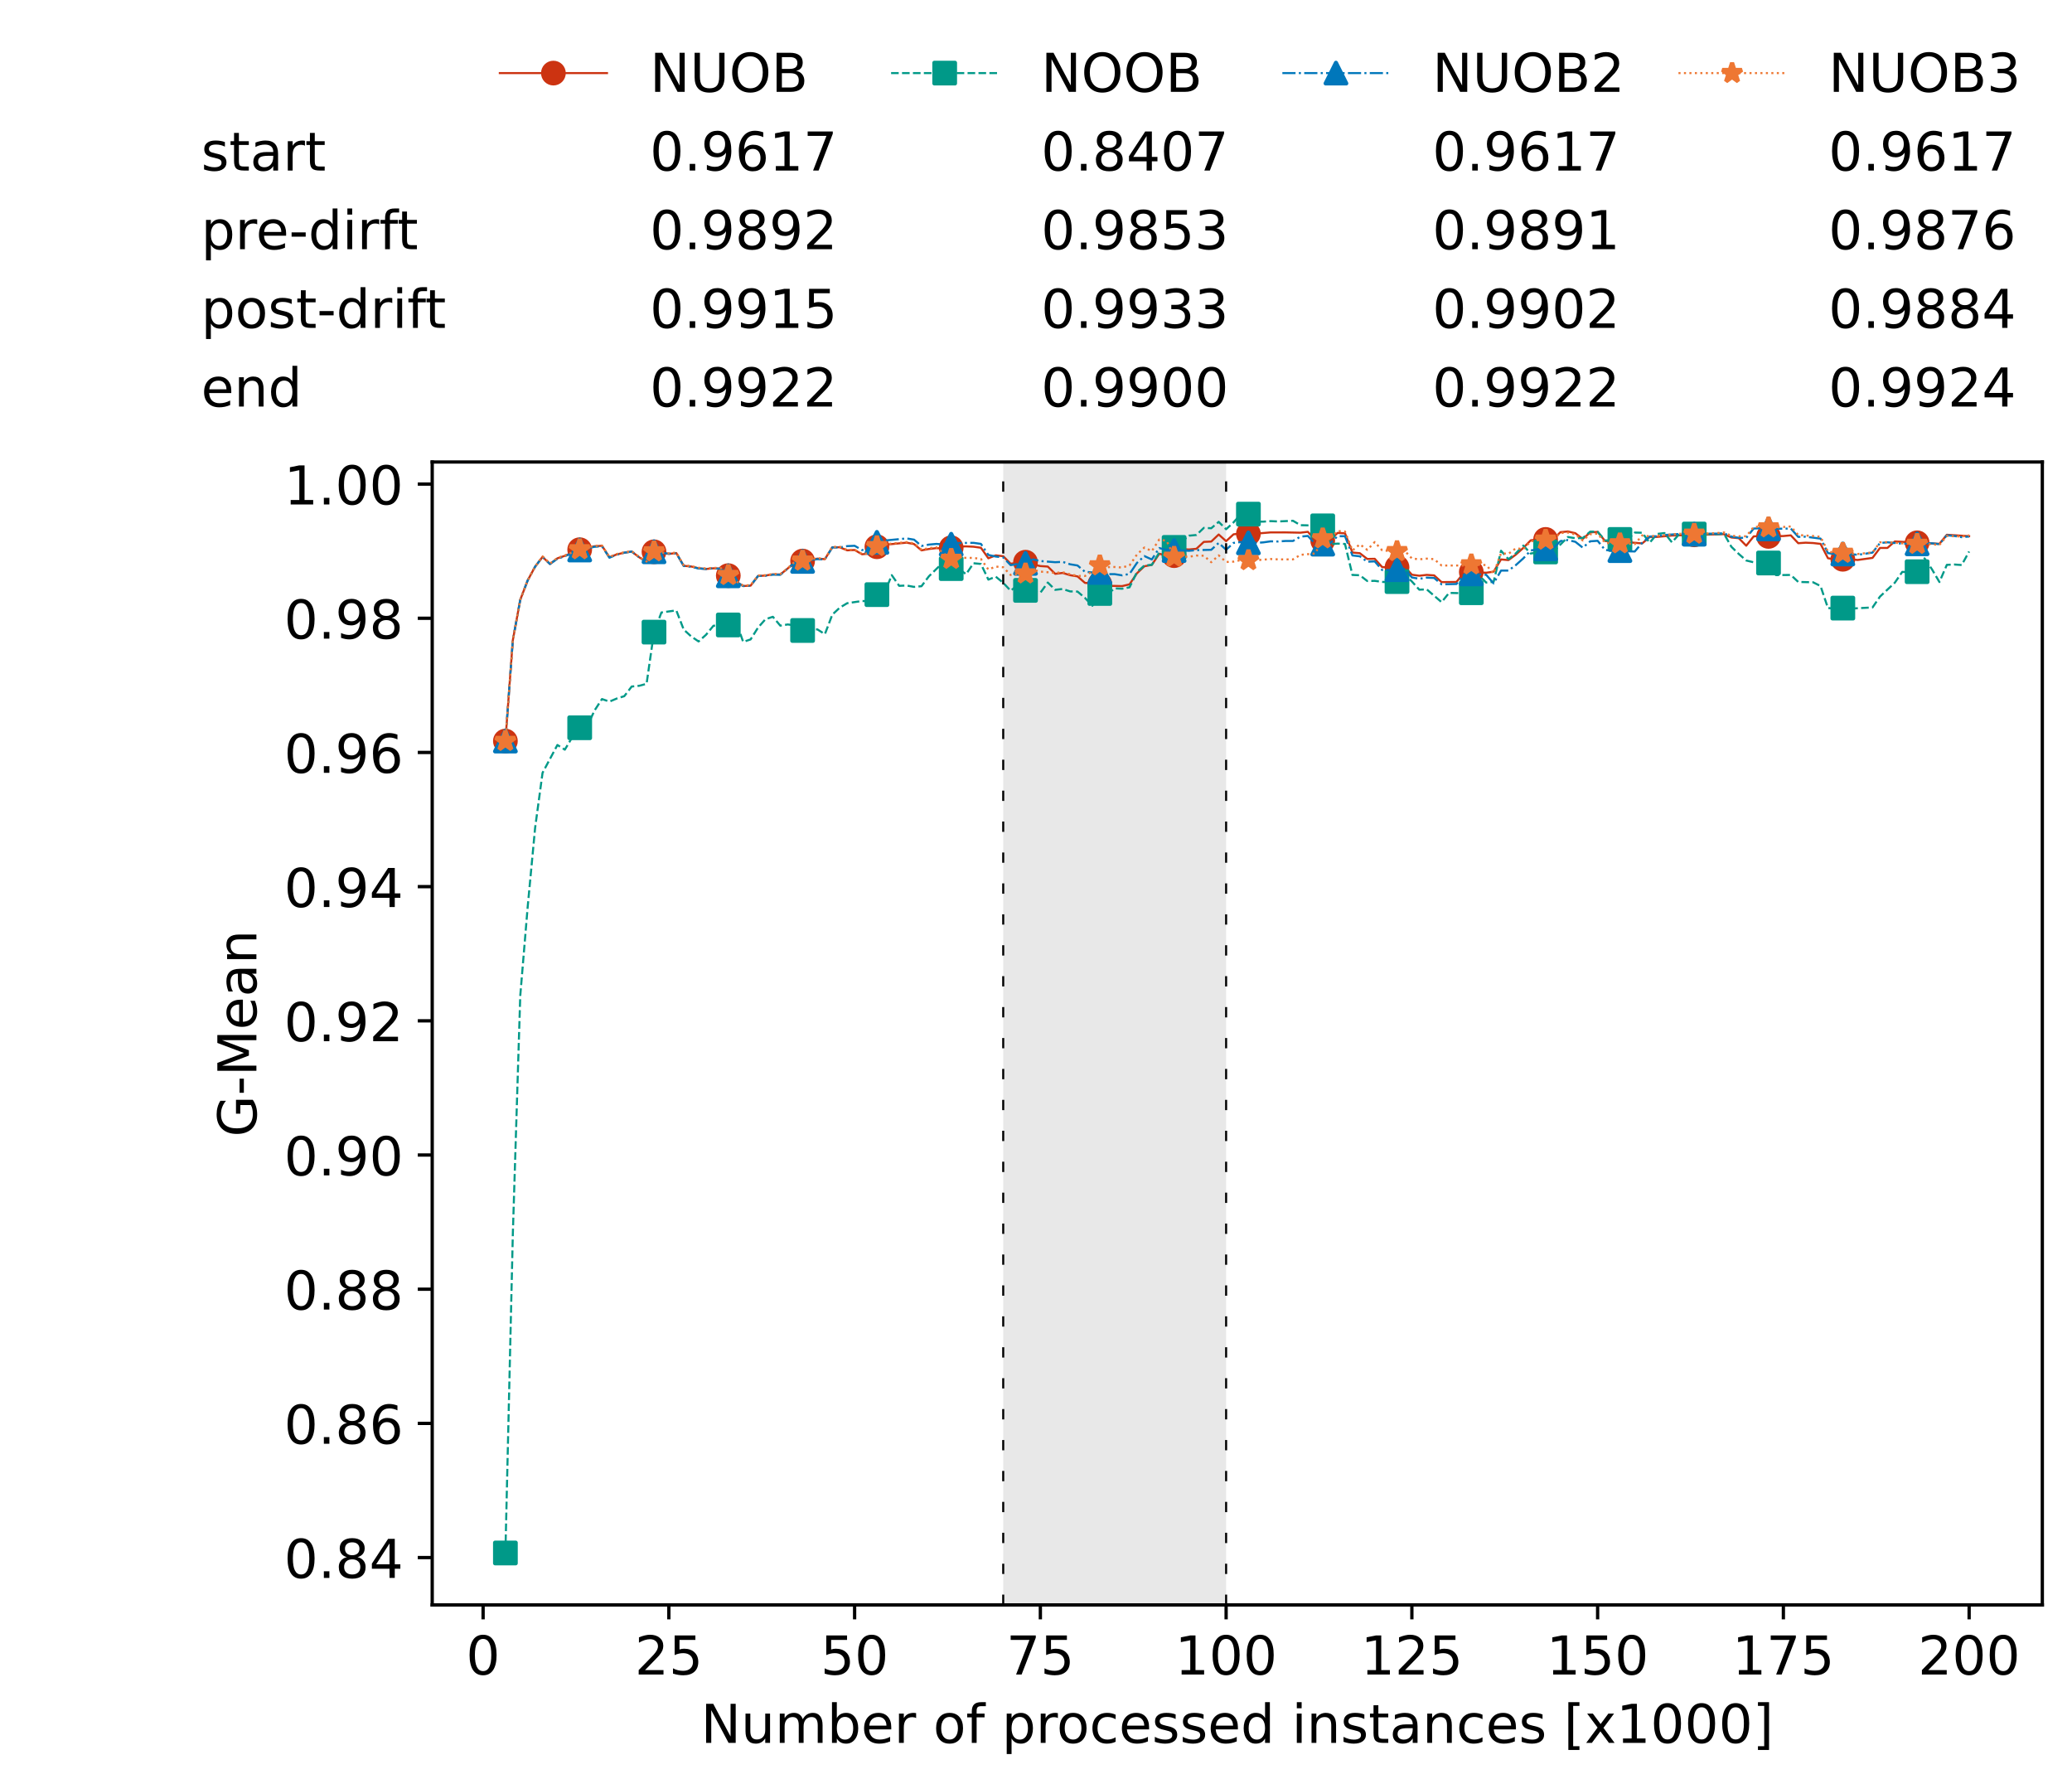 <?xml version="1.0" encoding="utf-8" standalone="no"?>
<!DOCTYPE svg PUBLIC "-//W3C//DTD SVG 1.1//EN"
  "http://www.w3.org/Graphics/SVG/1.1/DTD/svg11.dtd">
<!-- Created with matplotlib (https://matplotlib.org/) -->
<svg height="432.615pt" version="1.1" viewBox="0 0 502.65 432.615" width="502.65pt" xmlns="http://www.w3.org/2000/svg" xmlns:xlink="http://www.w3.org/1999/xlink">
 <defs>
  <style type="text/css">*{stroke-linecap:butt;stroke-linejoin:round;}</style>
 </defs>
 <g id="figure_1">
  <g id="patch_1">
   <path d="M 0 432.615 
L 502.65 432.615 
L 502.65 0 
L 0 0 
z
" style="fill:#ffffff;"/>
  </g>
  <g id="axes_1">
   <g id="patch_2">
    <path d="M 104.85 389.252 
L 495.45 389.252 
L 495.45 112.052 
L 104.85 112.052 
z
" style="fill:#ffffff;"/>
   </g>
   <g id="patch_3">
    <path clip-path="url(#p193574cc07)" d="M 297.446 389.252 
L 297.446 112.052 
L 243.372 112.052 
L 243.372 389.252 
z
" style="fill:#d3d3d3;opacity:0.5;"/>
   </g>
   <g id="matplotlib.axis_1">
    <g id="xtick_1">
     <g id="line2d_1">
      <defs>
       <path d="M 0 0 
L 0 3.5 
" id="m4f07f1b4ef" style="stroke:#000000;stroke-width:0.8;"/>
      </defs>
      <g>
       <use style="stroke:#000000;stroke-width:0.8;" x="117.197" xlink:href="#m4f07f1b4ef" y="389.252"/>
      </g>
     </g>
     <g id="text_1">
      <!-- 0 -->
      <g transform="translate(113.061 406.13)scale(0.13 -0.13)">
       <defs>
        <path d="M 31.781 66.406 
Q 24.172 66.406 20.328 58.906 
Q 16.5 51.422 16.5 36.375 
Q 16.5 21.391 20.328 13.891 
Q 24.172 6.391 31.781 6.391 
Q 39.453 6.391 43.281 13.891 
Q 47.125 21.391 47.125 36.375 
Q 47.125 51.422 43.281 58.906 
Q 39.453 66.406 31.781 66.406 
z
M 31.781 74.219 
Q 44.047 74.219 50.516 64.516 
Q 56.984 54.828 56.984 36.375 
Q 56.984 17.969 50.516 8.266 
Q 44.047 -1.422 31.781 -1.422 
Q 19.531 -1.422 13.062 8.266 
Q 6.594 17.969 6.594 36.375 
Q 6.594 54.828 13.062 64.516 
Q 19.531 74.219 31.781 74.219 
z
" id="DejaVuSans-48"/>
       </defs>
       <use xlink:href="#DejaVuSans-48"/>
      </g>
     </g>
    </g>
    <g id="xtick_2">
     <g id="line2d_2">
      <g>
       <use style="stroke:#000000;stroke-width:0.8;" x="162.259" xlink:href="#m4f07f1b4ef" y="389.252"/>
      </g>
     </g>
     <g id="text_2">
      <!-- 25 -->
      <g transform="translate(153.988 406.13)scale(0.13 -0.13)">
       <defs>
        <path d="M 19.188 8.297 
L 53.609 8.297 
L 53.609 0 
L 7.328 0 
L 7.328 8.297 
Q 12.938 14.109 22.625 23.891 
Q 32.328 33.688 34.812 36.531 
Q 39.547 41.844 41.422 45.531 
Q 43.312 49.219 43.312 52.781 
Q 43.312 58.594 39.234 62.25 
Q 35.156 65.922 28.609 65.922 
Q 23.969 65.922 18.812 64.312 
Q 13.672 62.703 7.812 59.422 
L 7.812 69.391 
Q 13.766 71.781 18.938 73 
Q 24.125 74.219 28.422 74.219 
Q 39.75 74.219 46.484 68.547 
Q 53.219 62.891 53.219 53.422 
Q 53.219 48.922 51.531 44.891 
Q 49.859 40.875 45.406 35.406 
Q 44.188 33.984 37.641 27.219 
Q 31.109 20.453 19.188 8.297 
z
" id="DejaVuSans-50"/>
        <path d="M 10.797 72.906 
L 49.516 72.906 
L 49.516 64.594 
L 19.828 64.594 
L 19.828 46.734 
Q 21.969 47.469 24.109 47.828 
Q 26.266 48.188 28.422 48.188 
Q 40.625 48.188 47.75 41.5 
Q 54.891 34.812 54.891 23.391 
Q 54.891 11.625 47.562 5.094 
Q 40.234 -1.422 26.906 -1.422 
Q 22.312 -1.422 17.547 -0.641 
Q 12.797 0.141 7.719 1.703 
L 7.719 11.625 
Q 12.109 9.234 16.797 8.062 
Q 21.484 6.891 26.703 6.891 
Q 35.156 6.891 40.078 11.328 
Q 45.016 15.766 45.016 23.391 
Q 45.016 31 40.078 35.438 
Q 35.156 39.891 26.703 39.891 
Q 22.75 39.891 18.812 39.016 
Q 14.891 38.141 10.797 36.281 
z
" id="DejaVuSans-53"/>
       </defs>
       <use xlink:href="#DejaVuSans-50"/>
       <use x="63.623" xlink:href="#DejaVuSans-53"/>
      </g>
     </g>
    </g>
    <g id="xtick_3">
     <g id="line2d_3">
      <g>
       <use style="stroke:#000000;stroke-width:0.8;" x="207.322" xlink:href="#m4f07f1b4ef" y="389.252"/>
      </g>
     </g>
     <g id="text_3">
      <!-- 50 -->
      <g transform="translate(199.05 406.13)scale(0.13 -0.13)">
       <use xlink:href="#DejaVuSans-53"/>
       <use x="63.623" xlink:href="#DejaVuSans-48"/>
      </g>
     </g>
    </g>
    <g id="xtick_4">
     <g id="line2d_4">
      <g>
       <use style="stroke:#000000;stroke-width:0.8;" x="252.384" xlink:href="#m4f07f1b4ef" y="389.252"/>
      </g>
     </g>
     <g id="text_4">
      <!-- 75 -->
      <g transform="translate(244.113 406.13)scale(0.13 -0.13)">
       <defs>
        <path d="M 8.203 72.906 
L 55.078 72.906 
L 55.078 68.703 
L 28.609 0 
L 18.312 0 
L 43.219 64.594 
L 8.203 64.594 
z
" id="DejaVuSans-55"/>
       </defs>
       <use xlink:href="#DejaVuSans-55"/>
       <use x="63.623" xlink:href="#DejaVuSans-53"/>
      </g>
     </g>
    </g>
    <g id="xtick_5">
     <g id="line2d_5">
      <g>
       <use style="stroke:#000000;stroke-width:0.8;" x="297.446" xlink:href="#m4f07f1b4ef" y="389.252"/>
      </g>
     </g>
     <g id="text_5">
      <!-- 100 -->
      <g transform="translate(285.039 406.13)scale(0.13 -0.13)">
       <defs>
        <path d="M 12.406 8.297 
L 28.516 8.297 
L 28.516 63.922 
L 10.984 60.406 
L 10.984 69.391 
L 28.422 72.906 
L 38.281 72.906 
L 38.281 8.297 
L 54.391 8.297 
L 54.391 0 
L 12.406 0 
z
" id="DejaVuSans-49"/>
       </defs>
       <use xlink:href="#DejaVuSans-49"/>
       <use x="63.623" xlink:href="#DejaVuSans-48"/>
       <use x="127.246" xlink:href="#DejaVuSans-48"/>
      </g>
     </g>
    </g>
    <g id="xtick_6">
     <g id="line2d_6">
      <g>
       <use style="stroke:#000000;stroke-width:0.8;" x="342.509" xlink:href="#m4f07f1b4ef" y="389.252"/>
      </g>
     </g>
     <g id="text_6">
      <!-- 125 -->
      <g transform="translate(330.102 406.13)scale(0.13 -0.13)">
       <use xlink:href="#DejaVuSans-49"/>
       <use x="63.623" xlink:href="#DejaVuSans-50"/>
       <use x="127.246" xlink:href="#DejaVuSans-53"/>
      </g>
     </g>
    </g>
    <g id="xtick_7">
     <g id="line2d_7">
      <g>
       <use style="stroke:#000000;stroke-width:0.8;" x="387.571" xlink:href="#m4f07f1b4ef" y="389.252"/>
      </g>
     </g>
     <g id="text_7">
      <!-- 150 -->
      <g transform="translate(375.164 406.13)scale(0.13 -0.13)">
       <use xlink:href="#DejaVuSans-49"/>
       <use x="63.623" xlink:href="#DejaVuSans-53"/>
       <use x="127.246" xlink:href="#DejaVuSans-48"/>
      </g>
     </g>
    </g>
    <g id="xtick_8">
     <g id="line2d_8">
      <g>
       <use style="stroke:#000000;stroke-width:0.8;" x="432.633" xlink:href="#m4f07f1b4ef" y="389.252"/>
      </g>
     </g>
     <g id="text_8">
      <!-- 175 -->
      <g transform="translate(420.226 406.13)scale(0.13 -0.13)">
       <use xlink:href="#DejaVuSans-49"/>
       <use x="63.623" xlink:href="#DejaVuSans-55"/>
       <use x="127.246" xlink:href="#DejaVuSans-53"/>
      </g>
     </g>
    </g>
    <g id="xtick_9">
     <g id="line2d_9">
      <g>
       <use style="stroke:#000000;stroke-width:0.8;" x="477.695" xlink:href="#m4f07f1b4ef" y="389.252"/>
      </g>
     </g>
     <g id="text_9">
      <!-- 200 -->
      <g transform="translate(465.289 406.13)scale(0.13 -0.13)">
       <use xlink:href="#DejaVuSans-50"/>
       <use x="63.623" xlink:href="#DejaVuSans-48"/>
       <use x="127.246" xlink:href="#DejaVuSans-48"/>
      </g>
     </g>
    </g>
    <g id="text_10">
     <!-- Number of processed instances [x1000] -->
     <g transform="translate(170.025 422.711)scale(0.13 -0.13)">
      <defs>
       <path d="M 9.812 72.906 
L 23.094 72.906 
L 55.422 11.922 
L 55.422 72.906 
L 64.984 72.906 
L 64.984 0 
L 51.703 0 
L 19.391 60.984 
L 19.391 0 
L 9.812 0 
z
" id="DejaVuSans-78"/>
       <path d="M 8.5 21.578 
L 8.5 54.688 
L 17.484 54.688 
L 17.484 21.922 
Q 17.484 14.156 20.5 10.266 
Q 23.531 6.391 29.594 6.391 
Q 36.859 6.391 41.078 11.031 
Q 45.312 15.672 45.312 23.688 
L 45.312 54.688 
L 54.297 54.688 
L 54.297 0 
L 45.312 0 
L 45.312 8.406 
Q 42.047 3.422 37.719 1 
Q 33.406 -1.422 27.688 -1.422 
Q 18.266 -1.422 13.375 4.438 
Q 8.5 10.297 8.5 21.578 
z
M 31.109 56 
z
" id="DejaVuSans-117"/>
       <path d="M 52 44.188 
Q 55.375 50.25 60.062 53.125 
Q 64.75 56 71.094 56 
Q 79.641 56 84.281 50.016 
Q 88.922 44.047 88.922 33.016 
L 88.922 0 
L 79.891 0 
L 79.891 32.719 
Q 79.891 40.578 77.094 44.375 
Q 74.312 48.188 68.609 48.188 
Q 61.625 48.188 57.562 43.547 
Q 53.516 38.922 53.516 30.906 
L 53.516 0 
L 44.484 0 
L 44.484 32.719 
Q 44.484 40.625 41.703 44.406 
Q 38.922 48.188 33.109 48.188 
Q 26.219 48.188 22.156 43.531 
Q 18.109 38.875 18.109 30.906 
L 18.109 0 
L 9.078 0 
L 9.078 54.688 
L 18.109 54.688 
L 18.109 46.188 
Q 21.188 51.219 25.484 53.609 
Q 29.781 56 35.688 56 
Q 41.656 56 45.828 52.969 
Q 50 49.953 52 44.188 
z
" id="DejaVuSans-109"/>
       <path d="M 48.688 27.297 
Q 48.688 37.203 44.609 42.844 
Q 40.531 48.484 33.406 48.484 
Q 26.266 48.484 22.188 42.844 
Q 18.109 37.203 18.109 27.297 
Q 18.109 17.391 22.188 11.75 
Q 26.266 6.109 33.406 6.109 
Q 40.531 6.109 44.609 11.75 
Q 48.688 17.391 48.688 27.297 
z
M 18.109 46.391 
Q 20.953 51.266 25.266 53.625 
Q 29.594 56 35.594 56 
Q 45.562 56 51.781 48.094 
Q 58.016 40.188 58.016 27.297 
Q 58.016 14.406 51.781 6.484 
Q 45.562 -1.422 35.594 -1.422 
Q 29.594 -1.422 25.266 0.953 
Q 20.953 3.328 18.109 8.203 
L 18.109 0 
L 9.078 0 
L 9.078 75.984 
L 18.109 75.984 
z
" id="DejaVuSans-98"/>
       <path d="M 56.203 29.594 
L 56.203 25.203 
L 14.891 25.203 
Q 15.484 15.922 20.484 11.062 
Q 25.484 6.203 34.422 6.203 
Q 39.594 6.203 44.453 7.469 
Q 49.312 8.734 54.109 11.281 
L 54.109 2.781 
Q 49.266 0.734 44.188 -0.344 
Q 39.109 -1.422 33.891 -1.422 
Q 20.797 -1.422 13.156 6.188 
Q 5.516 13.812 5.516 26.812 
Q 5.516 40.234 12.766 48.109 
Q 20.016 56 32.328 56 
Q 43.359 56 49.781 48.891 
Q 56.203 41.797 56.203 29.594 
z
M 47.219 32.234 
Q 47.125 39.594 43.094 43.984 
Q 39.062 48.391 32.422 48.391 
Q 24.906 48.391 20.391 44.141 
Q 15.875 39.891 15.188 32.172 
z
" id="DejaVuSans-101"/>
       <path d="M 41.109 46.297 
Q 39.594 47.172 37.812 47.578 
Q 36.031 48 33.891 48 
Q 26.266 48 22.188 43.047 
Q 18.109 38.094 18.109 28.812 
L 18.109 0 
L 9.078 0 
L 9.078 54.688 
L 18.109 54.688 
L 18.109 46.188 
Q 20.953 51.172 25.484 53.578 
Q 30.031 56 36.531 56 
Q 37.453 56 38.578 55.875 
Q 39.703 55.766 41.062 55.516 
z
" id="DejaVuSans-114"/>
       <path id="DejaVuSans-32"/>
       <path d="M 30.609 48.391 
Q 23.391 48.391 19.188 42.75 
Q 14.984 37.109 14.984 27.297 
Q 14.984 17.484 19.156 11.844 
Q 23.344 6.203 30.609 6.203 
Q 37.797 6.203 41.984 11.859 
Q 46.188 17.531 46.188 27.297 
Q 46.188 37.016 41.984 42.703 
Q 37.797 48.391 30.609 48.391 
z
M 30.609 56 
Q 42.328 56 49.016 48.375 
Q 55.719 40.766 55.719 27.297 
Q 55.719 13.875 49.016 6.219 
Q 42.328 -1.422 30.609 -1.422 
Q 18.844 -1.422 12.172 6.219 
Q 5.516 13.875 5.516 27.297 
Q 5.516 40.766 12.172 48.375 
Q 18.844 56 30.609 56 
z
" id="DejaVuSans-111"/>
       <path d="M 37.109 75.984 
L 37.109 68.5 
L 28.516 68.5 
Q 23.688 68.5 21.797 66.547 
Q 19.922 64.594 19.922 59.516 
L 19.922 54.688 
L 34.719 54.688 
L 34.719 47.703 
L 19.922 47.703 
L 19.922 0 
L 10.891 0 
L 10.891 47.703 
L 2.297 47.703 
L 2.297 54.688 
L 10.891 54.688 
L 10.891 58.5 
Q 10.891 67.625 15.141 71.797 
Q 19.391 75.984 28.609 75.984 
z
" id="DejaVuSans-102"/>
       <path d="M 18.109 8.203 
L 18.109 -20.797 
L 9.078 -20.797 
L 9.078 54.688 
L 18.109 54.688 
L 18.109 46.391 
Q 20.953 51.266 25.266 53.625 
Q 29.594 56 35.594 56 
Q 45.562 56 51.781 48.094 
Q 58.016 40.188 58.016 27.297 
Q 58.016 14.406 51.781 6.484 
Q 45.562 -1.422 35.594 -1.422 
Q 29.594 -1.422 25.266 0.953 
Q 20.953 3.328 18.109 8.203 
z
M 48.688 27.297 
Q 48.688 37.203 44.609 42.844 
Q 40.531 48.484 33.406 48.484 
Q 26.266 48.484 22.188 42.844 
Q 18.109 37.203 18.109 27.297 
Q 18.109 17.391 22.188 11.75 
Q 26.266 6.109 33.406 6.109 
Q 40.531 6.109 44.609 11.75 
Q 48.688 17.391 48.688 27.297 
z
" id="DejaVuSans-112"/>
       <path d="M 48.781 52.594 
L 48.781 44.188 
Q 44.969 46.297 41.141 47.344 
Q 37.312 48.391 33.406 48.391 
Q 24.656 48.391 19.812 42.844 
Q 14.984 37.312 14.984 27.297 
Q 14.984 17.281 19.812 11.734 
Q 24.656 6.203 33.406 6.203 
Q 37.312 6.203 41.141 7.25 
Q 44.969 8.297 48.781 10.406 
L 48.781 2.094 
Q 45.016 0.344 40.984 -0.531 
Q 36.969 -1.422 32.422 -1.422 
Q 20.062 -1.422 12.781 6.344 
Q 5.516 14.109 5.516 27.297 
Q 5.516 40.672 12.859 48.328 
Q 20.219 56 33.016 56 
Q 37.156 56 41.109 55.141 
Q 45.062 54.297 48.781 52.594 
z
" id="DejaVuSans-99"/>
       <path d="M 44.281 53.078 
L 44.281 44.578 
Q 40.484 46.531 36.375 47.5 
Q 32.281 48.484 27.875 48.484 
Q 21.188 48.484 17.844 46.438 
Q 14.5 44.391 14.5 40.281 
Q 14.5 37.156 16.891 35.375 
Q 19.281 33.594 26.516 31.984 
L 29.594 31.297 
Q 39.156 29.25 43.188 25.516 
Q 47.219 21.781 47.219 15.094 
Q 47.219 7.469 41.188 3.016 
Q 35.156 -1.422 24.609 -1.422 
Q 20.219 -1.422 15.453 -0.562 
Q 10.688 0.297 5.422 2 
L 5.422 11.281 
Q 10.406 8.688 15.234 7.391 
Q 20.062 6.109 24.812 6.109 
Q 31.156 6.109 34.562 8.281 
Q 37.984 10.453 37.984 14.406 
Q 37.984 18.062 35.516 20.016 
Q 33.062 21.969 24.703 23.781 
L 21.578 24.516 
Q 13.234 26.266 9.516 29.906 
Q 5.812 33.547 5.812 39.891 
Q 5.812 47.609 11.281 51.797 
Q 16.75 56 26.812 56 
Q 31.781 56 36.172 55.266 
Q 40.578 54.547 44.281 53.078 
z
" id="DejaVuSans-115"/>
       <path d="M 45.406 46.391 
L 45.406 75.984 
L 54.391 75.984 
L 54.391 0 
L 45.406 0 
L 45.406 8.203 
Q 42.578 3.328 38.25 0.953 
Q 33.938 -1.422 27.875 -1.422 
Q 17.969 -1.422 11.734 6.484 
Q 5.516 14.406 5.516 27.297 
Q 5.516 40.188 11.734 48.094 
Q 17.969 56 27.875 56 
Q 33.938 56 38.25 53.625 
Q 42.578 51.266 45.406 46.391 
z
M 14.797 27.297 
Q 14.797 17.391 18.875 11.75 
Q 22.953 6.109 30.078 6.109 
Q 37.203 6.109 41.297 11.75 
Q 45.406 17.391 45.406 27.297 
Q 45.406 37.203 41.297 42.844 
Q 37.203 48.484 30.078 48.484 
Q 22.953 48.484 18.875 42.844 
Q 14.797 37.203 14.797 27.297 
z
" id="DejaVuSans-100"/>
       <path d="M 9.422 54.688 
L 18.406 54.688 
L 18.406 0 
L 9.422 0 
z
M 9.422 75.984 
L 18.406 75.984 
L 18.406 64.594 
L 9.422 64.594 
z
" id="DejaVuSans-105"/>
       <path d="M 54.891 33.016 
L 54.891 0 
L 45.906 0 
L 45.906 32.719 
Q 45.906 40.484 42.875 44.328 
Q 39.844 48.188 33.797 48.188 
Q 26.516 48.188 22.312 43.547 
Q 18.109 38.922 18.109 30.906 
L 18.109 0 
L 9.078 0 
L 9.078 54.688 
L 18.109 54.688 
L 18.109 46.188 
Q 21.344 51.125 25.703 53.562 
Q 30.078 56 35.797 56 
Q 45.219 56 50.047 50.172 
Q 54.891 44.344 54.891 33.016 
z
" id="DejaVuSans-110"/>
       <path d="M 18.312 70.219 
L 18.312 54.688 
L 36.812 54.688 
L 36.812 47.703 
L 18.312 47.703 
L 18.312 18.016 
Q 18.312 11.328 20.141 9.422 
Q 21.969 7.516 27.594 7.516 
L 36.812 7.516 
L 36.812 0 
L 27.594 0 
Q 17.188 0 13.234 3.875 
Q 9.281 7.766 9.281 18.016 
L 9.281 47.703 
L 2.688 47.703 
L 2.688 54.688 
L 9.281 54.688 
L 9.281 70.219 
z
" id="DejaVuSans-116"/>
       <path d="M 34.281 27.484 
Q 23.391 27.484 19.188 25 
Q 14.984 22.516 14.984 16.5 
Q 14.984 11.719 18.141 8.906 
Q 21.297 6.109 26.703 6.109 
Q 34.188 6.109 38.703 11.406 
Q 43.219 16.703 43.219 25.484 
L 43.219 27.484 
z
M 52.203 31.203 
L 52.203 0 
L 43.219 0 
L 43.219 8.297 
Q 40.141 3.328 35.547 0.953 
Q 30.953 -1.422 24.312 -1.422 
Q 15.922 -1.422 10.953 3.297 
Q 6 8.016 6 15.922 
Q 6 25.141 12.172 29.828 
Q 18.359 34.516 30.609 34.516 
L 43.219 34.516 
L 43.219 35.406 
Q 43.219 41.609 39.141 45 
Q 35.062 48.391 27.688 48.391 
Q 23 48.391 18.547 47.266 
Q 14.109 46.141 10.016 43.891 
L 10.016 52.203 
Q 14.938 54.109 19.578 55.047 
Q 24.219 56 28.609 56 
Q 40.484 56 46.344 49.844 
Q 52.203 43.703 52.203 31.203 
z
" id="DejaVuSans-97"/>
       <path d="M 8.594 75.984 
L 29.297 75.984 
L 29.297 69 
L 17.578 69 
L 17.578 -6.203 
L 29.297 -6.203 
L 29.297 -13.188 
L 8.594 -13.188 
z
" id="DejaVuSans-91"/>
       <path d="M 54.891 54.688 
L 35.109 28.078 
L 55.906 0 
L 45.312 0 
L 29.391 21.484 
L 13.484 0 
L 2.875 0 
L 24.125 28.609 
L 4.688 54.688 
L 15.281 54.688 
L 29.781 35.203 
L 44.281 54.688 
z
" id="DejaVuSans-120"/>
       <path d="M 30.422 75.984 
L 30.422 -13.188 
L 9.719 -13.188 
L 9.719 -6.203 
L 21.391 -6.203 
L 21.391 69 
L 9.719 69 
L 9.719 75.984 
z
" id="DejaVuSans-93"/>
      </defs>
      <use xlink:href="#DejaVuSans-78"/>
      <use x="74.805" xlink:href="#DejaVuSans-117"/>
      <use x="138.184" xlink:href="#DejaVuSans-109"/>
      <use x="235.596" xlink:href="#DejaVuSans-98"/>
      <use x="299.072" xlink:href="#DejaVuSans-101"/>
      <use x="360.596" xlink:href="#DejaVuSans-114"/>
      <use x="401.709" xlink:href="#DejaVuSans-32"/>
      <use x="433.496" xlink:href="#DejaVuSans-111"/>
      <use x="494.678" xlink:href="#DejaVuSans-102"/>
      <use x="529.883" xlink:href="#DejaVuSans-32"/>
      <use x="561.67" xlink:href="#DejaVuSans-112"/>
      <use x="625.146" xlink:href="#DejaVuSans-114"/>
      <use x="664.01" xlink:href="#DejaVuSans-111"/>
      <use x="725.191" xlink:href="#DejaVuSans-99"/>
      <use x="780.172" xlink:href="#DejaVuSans-101"/>
      <use x="841.695" xlink:href="#DejaVuSans-115"/>
      <use x="893.795" xlink:href="#DejaVuSans-115"/>
      <use x="945.895" xlink:href="#DejaVuSans-101"/>
      <use x="1007.418" xlink:href="#DejaVuSans-100"/>
      <use x="1070.895" xlink:href="#DejaVuSans-32"/>
      <use x="1102.682" xlink:href="#DejaVuSans-105"/>
      <use x="1130.465" xlink:href="#DejaVuSans-110"/>
      <use x="1193.844" xlink:href="#DejaVuSans-115"/>
      <use x="1245.943" xlink:href="#DejaVuSans-116"/>
      <use x="1285.152" xlink:href="#DejaVuSans-97"/>
      <use x="1346.432" xlink:href="#DejaVuSans-110"/>
      <use x="1409.811" xlink:href="#DejaVuSans-99"/>
      <use x="1464.791" xlink:href="#DejaVuSans-101"/>
      <use x="1526.314" xlink:href="#DejaVuSans-115"/>
      <use x="1578.414" xlink:href="#DejaVuSans-32"/>
      <use x="1610.201" xlink:href="#DejaVuSans-91"/>
      <use x="1649.215" xlink:href="#DejaVuSans-120"/>
      <use x="1708.395" xlink:href="#DejaVuSans-49"/>
      <use x="1772.018" xlink:href="#DejaVuSans-48"/>
      <use x="1835.641" xlink:href="#DejaVuSans-48"/>
      <use x="1899.264" xlink:href="#DejaVuSans-48"/>
      <use x="1962.887" xlink:href="#DejaVuSans-93"/>
     </g>
    </g>
   </g>
   <g id="matplotlib.axis_2">
    <g id="ytick_1">
     <g id="line2d_10">
      <defs>
       <path d="M 0 0 
L -3.5 0 
" id="m91caea9421" style="stroke:#000000;stroke-width:0.8;"/>
      </defs>
      <g>
       <use style="stroke:#000000;stroke-width:0.8;" x="104.85" xlink:href="#m91caea9421" y="377.763"/>
      </g>
     </g>
     <g id="text_11">
      <!-- 0.84 -->
      <g transform="translate(68.905 382.702)scale(0.13 -0.13)">
       <defs>
        <path d="M 10.688 12.406 
L 21 12.406 
L 21 0 
L 10.688 0 
z
" id="DejaVuSans-46"/>
        <path d="M 31.781 34.625 
Q 24.75 34.625 20.719 30.859 
Q 16.703 27.094 16.703 20.516 
Q 16.703 13.922 20.719 10.156 
Q 24.75 6.391 31.781 6.391 
Q 38.812 6.391 42.859 10.172 
Q 46.922 13.969 46.922 20.516 
Q 46.922 27.094 42.891 30.859 
Q 38.875 34.625 31.781 34.625 
z
M 21.922 38.812 
Q 15.578 40.375 12.031 44.719 
Q 8.5 49.078 8.5 55.328 
Q 8.5 64.062 14.719 69.141 
Q 20.953 74.219 31.781 74.219 
Q 42.672 74.219 48.875 69.141 
Q 55.078 64.062 55.078 55.328 
Q 55.078 49.078 51.531 44.719 
Q 48 40.375 41.703 38.812 
Q 48.828 37.156 52.797 32.312 
Q 56.781 27.484 56.781 20.516 
Q 56.781 9.906 50.312 4.234 
Q 43.844 -1.422 31.781 -1.422 
Q 19.734 -1.422 13.25 4.234 
Q 6.781 9.906 6.781 20.516 
Q 6.781 27.484 10.781 32.312 
Q 14.797 37.156 21.922 38.812 
z
M 18.312 54.391 
Q 18.312 48.734 21.844 45.562 
Q 25.391 42.391 31.781 42.391 
Q 38.141 42.391 41.719 45.562 
Q 45.312 48.734 45.312 54.391 
Q 45.312 60.062 41.719 63.234 
Q 38.141 66.406 31.781 66.406 
Q 25.391 66.406 21.844 63.234 
Q 18.312 60.062 18.312 54.391 
z
" id="DejaVuSans-56"/>
        <path d="M 37.797 64.312 
L 12.891 25.391 
L 37.797 25.391 
z
M 35.203 72.906 
L 47.609 72.906 
L 47.609 25.391 
L 58.016 25.391 
L 58.016 17.188 
L 47.609 17.188 
L 47.609 0 
L 37.797 0 
L 37.797 17.188 
L 4.891 17.188 
L 4.891 26.703 
z
" id="DejaVuSans-52"/>
       </defs>
       <use xlink:href="#DejaVuSans-48"/>
       <use x="63.623" xlink:href="#DejaVuSans-46"/>
       <use x="95.41" xlink:href="#DejaVuSans-56"/>
       <use x="159.033" xlink:href="#DejaVuSans-52"/>
      </g>
     </g>
    </g>
    <g id="ytick_2">
     <g id="line2d_11">
      <g>
       <use style="stroke:#000000;stroke-width:0.8;" x="104.85" xlink:href="#m91caea9421" y="345.219"/>
      </g>
     </g>
     <g id="text_12">
      <!-- 0.86 -->
      <g transform="translate(68.905 350.158)scale(0.13 -0.13)">
       <defs>
        <path d="M 33.016 40.375 
Q 26.375 40.375 22.484 35.828 
Q 18.609 31.297 18.609 23.391 
Q 18.609 15.531 22.484 10.953 
Q 26.375 6.391 33.016 6.391 
Q 39.656 6.391 43.531 10.953 
Q 47.406 15.531 47.406 23.391 
Q 47.406 31.297 43.531 35.828 
Q 39.656 40.375 33.016 40.375 
z
M 52.594 71.297 
L 52.594 62.312 
Q 48.875 64.062 45.094 64.984 
Q 41.312 65.922 37.594 65.922 
Q 27.828 65.922 22.672 59.328 
Q 17.531 52.734 16.797 39.406 
Q 19.672 43.656 24.016 45.922 
Q 28.375 48.188 33.594 48.188 
Q 44.578 48.188 50.953 41.516 
Q 57.328 34.859 57.328 23.391 
Q 57.328 12.156 50.688 5.359 
Q 44.047 -1.422 33.016 -1.422 
Q 20.359 -1.422 13.672 8.266 
Q 6.984 17.969 6.984 36.375 
Q 6.984 53.656 15.188 63.938 
Q 23.391 74.219 37.203 74.219 
Q 40.922 74.219 44.703 73.484 
Q 48.484 72.75 52.594 71.297 
z
" id="DejaVuSans-54"/>
       </defs>
       <use xlink:href="#DejaVuSans-48"/>
       <use x="63.623" xlink:href="#DejaVuSans-46"/>
       <use x="95.41" xlink:href="#DejaVuSans-56"/>
       <use x="159.033" xlink:href="#DejaVuSans-54"/>
      </g>
     </g>
    </g>
    <g id="ytick_3">
     <g id="line2d_12">
      <g>
       <use style="stroke:#000000;stroke-width:0.8;" x="104.85" xlink:href="#m91caea9421" y="312.675"/>
      </g>
     </g>
     <g id="text_13">
      <!-- 0.88 -->
      <g transform="translate(68.905 317.614)scale(0.13 -0.13)">
       <use xlink:href="#DejaVuSans-48"/>
       <use x="63.623" xlink:href="#DejaVuSans-46"/>
       <use x="95.41" xlink:href="#DejaVuSans-56"/>
       <use x="159.033" xlink:href="#DejaVuSans-56"/>
      </g>
     </g>
    </g>
    <g id="ytick_4">
     <g id="line2d_13">
      <g>
       <use style="stroke:#000000;stroke-width:0.8;" x="104.85" xlink:href="#m91caea9421" y="280.13"/>
      </g>
     </g>
     <g id="text_14">
      <!-- 0.90 -->
      <g transform="translate(68.905 285.069)scale(0.13 -0.13)">
       <defs>
        <path d="M 10.984 1.516 
L 10.984 10.5 
Q 14.703 8.734 18.5 7.812 
Q 22.312 6.891 25.984 6.891 
Q 35.75 6.891 40.891 13.453 
Q 46.047 20.016 46.781 33.406 
Q 43.953 29.203 39.594 26.953 
Q 35.25 24.703 29.984 24.703 
Q 19.047 24.703 12.672 31.312 
Q 6.297 37.938 6.297 49.422 
Q 6.297 60.641 12.938 67.422 
Q 19.578 74.219 30.609 74.219 
Q 43.266 74.219 49.922 64.516 
Q 56.594 54.828 56.594 36.375 
Q 56.594 19.141 48.406 8.859 
Q 40.234 -1.422 26.422 -1.422 
Q 22.703 -1.422 18.891 -0.688 
Q 15.094 0.047 10.984 1.516 
z
M 30.609 32.422 
Q 37.25 32.422 41.125 36.953 
Q 45.016 41.5 45.016 49.422 
Q 45.016 57.281 41.125 61.844 
Q 37.25 66.406 30.609 66.406 
Q 23.969 66.406 20.094 61.844 
Q 16.219 57.281 16.219 49.422 
Q 16.219 41.5 20.094 36.953 
Q 23.969 32.422 30.609 32.422 
z
" id="DejaVuSans-57"/>
       </defs>
       <use xlink:href="#DejaVuSans-48"/>
       <use x="63.623" xlink:href="#DejaVuSans-46"/>
       <use x="95.41" xlink:href="#DejaVuSans-57"/>
       <use x="159.033" xlink:href="#DejaVuSans-48"/>
      </g>
     </g>
    </g>
    <g id="ytick_5">
     <g id="line2d_14">
      <g>
       <use style="stroke:#000000;stroke-width:0.8;" x="104.85" xlink:href="#m91caea9421" y="247.586"/>
      </g>
     </g>
     <g id="text_15">
      <!-- 0.92 -->
      <g transform="translate(68.905 252.525)scale(0.13 -0.13)">
       <use xlink:href="#DejaVuSans-48"/>
       <use x="63.623" xlink:href="#DejaVuSans-46"/>
       <use x="95.41" xlink:href="#DejaVuSans-57"/>
       <use x="159.033" xlink:href="#DejaVuSans-50"/>
      </g>
     </g>
    </g>
    <g id="ytick_6">
     <g id="line2d_15">
      <g>
       <use style="stroke:#000000;stroke-width:0.8;" x="104.85" xlink:href="#m91caea9421" y="215.042"/>
      </g>
     </g>
     <g id="text_16">
      <!-- 0.94 -->
      <g transform="translate(68.905 219.981)scale(0.13 -0.13)">
       <use xlink:href="#DejaVuSans-48"/>
       <use x="63.623" xlink:href="#DejaVuSans-46"/>
       <use x="95.41" xlink:href="#DejaVuSans-57"/>
       <use x="159.033" xlink:href="#DejaVuSans-52"/>
      </g>
     </g>
    </g>
    <g id="ytick_7">
     <g id="line2d_16">
      <g>
       <use style="stroke:#000000;stroke-width:0.8;" x="104.85" xlink:href="#m91caea9421" y="182.497"/>
      </g>
     </g>
     <g id="text_17">
      <!-- 0.96 -->
      <g transform="translate(68.905 187.436)scale(0.13 -0.13)">
       <use xlink:href="#DejaVuSans-48"/>
       <use x="63.623" xlink:href="#DejaVuSans-46"/>
       <use x="95.41" xlink:href="#DejaVuSans-57"/>
       <use x="159.033" xlink:href="#DejaVuSans-54"/>
      </g>
     </g>
    </g>
    <g id="ytick_8">
     <g id="line2d_17">
      <g>
       <use style="stroke:#000000;stroke-width:0.8;" x="104.85" xlink:href="#m91caea9421" y="149.953"/>
      </g>
     </g>
     <g id="text_18">
      <!-- 0.98 -->
      <g transform="translate(68.905 154.892)scale(0.13 -0.13)">
       <use xlink:href="#DejaVuSans-48"/>
       <use x="63.623" xlink:href="#DejaVuSans-46"/>
       <use x="95.41" xlink:href="#DejaVuSans-57"/>
       <use x="159.033" xlink:href="#DejaVuSans-56"/>
      </g>
     </g>
    </g>
    <g id="ytick_9">
     <g id="line2d_18">
      <g>
       <use style="stroke:#000000;stroke-width:0.8;" x="104.85" xlink:href="#m91caea9421" y="117.409"/>
      </g>
     </g>
     <g id="text_19">
      <!-- 1.00 -->
      <g transform="translate(68.905 122.348)scale(0.13 -0.13)">
       <use xlink:href="#DejaVuSans-49"/>
       <use x="63.623" xlink:href="#DejaVuSans-46"/>
       <use x="95.41" xlink:href="#DejaVuSans-48"/>
       <use x="159.033" xlink:href="#DejaVuSans-48"/>
      </g>
     </g>
    </g>
    <g id="text_20">
     <!-- G-Mean -->
     <g transform="translate(62.201 275.744)rotate(-90)scale(0.13 -0.13)">
      <defs>
       <path d="M 59.516 10.406 
L 59.516 29.984 
L 43.406 29.984 
L 43.406 38.094 
L 69.281 38.094 
L 69.281 6.781 
Q 63.578 2.734 56.688 0.656 
Q 49.812 -1.422 42 -1.422 
Q 24.906 -1.422 15.25 8.562 
Q 5.609 18.562 5.609 36.375 
Q 5.609 54.25 15.25 64.234 
Q 24.906 74.219 42 74.219 
Q 49.125 74.219 55.547 72.453 
Q 61.969 70.703 67.391 67.281 
L 67.391 56.781 
Q 61.922 61.422 55.766 63.766 
Q 49.609 66.109 42.828 66.109 
Q 29.438 66.109 22.719 58.641 
Q 16.016 51.172 16.016 36.375 
Q 16.016 21.625 22.719 14.156 
Q 29.438 6.688 42.828 6.688 
Q 48.047 6.688 52.141 7.594 
Q 56.25 8.5 59.516 10.406 
z
" id="DejaVuSans-71"/>
       <path d="M 4.891 31.391 
L 31.203 31.391 
L 31.203 23.391 
L 4.891 23.391 
z
" id="DejaVuSans-45"/>
       <path d="M 9.812 72.906 
L 24.516 72.906 
L 43.109 23.297 
L 61.812 72.906 
L 76.516 72.906 
L 76.516 0 
L 66.891 0 
L 66.891 64.016 
L 48.094 14.016 
L 38.188 14.016 
L 19.391 64.016 
L 19.391 0 
L 9.812 0 
z
" id="DejaVuSans-77"/>
      </defs>
      <use xlink:href="#DejaVuSans-71"/>
      <use x="77.49" xlink:href="#DejaVuSans-45"/>
      <use x="113.574" xlink:href="#DejaVuSans-77"/>
      <use x="199.854" xlink:href="#DejaVuSans-101"/>
      <use x="261.377" xlink:href="#DejaVuSans-97"/>
      <use x="322.656" xlink:href="#DejaVuSans-110"/>
     </g>
    </g>
   </g>
   <g id="line2d_19"/>
   <g id="line2d_20"/>
   <g id="line2d_21"/>
   <g id="line2d_22"/>
   <g id="line2d_23"/>
   <g id="line2d_24">
    <path clip-path="url(#p193574cc07)" d="M 122.605 179.733 
L 124.407 155.281 
L 126.21 145.466 
L 128.012 140.758 
L 129.815 137.433 
L 131.617 135.07 
L 133.419 136.79 
L 135.222 135.411 
L 137.024 134.808 
L 140.629 133.323 
L 142.432 132.842 
L 144.234 132.486 
L 146.037 132.373 
L 147.839 135.151 
L 149.642 134.46 
L 151.444 134.047 
L 153.247 133.779 
L 155.049 135.151 
L 156.852 136.279 
L 158.654 133.831 
L 162.259 134.34 
L 164.062 134.13 
L 165.864 137.227 
L 167.667 137.394 
L 169.469 137.827 
L 171.272 137.996 
L 173.074 137.83 
L 174.877 137.918 
L 176.679 139.613 
L 178.482 141.055 
L 180.284 142.128 
L 182.087 142.043 
L 183.889 139.709 
L 185.692 139.584 
L 187.494 139.293 
L 189.297 139.326 
L 191.099 137.873 
L 192.902 136.241 
L 194.704 136.076 
L 198.309 135.484 
L 200.112 135.612 
L 201.914 132.73 
L 203.717 132.73 
L 205.519 133.475 
L 207.322 133.394 
L 209.124 134.427 
L 210.927 134.256 
L 212.729 132.607 
L 214.532 132.129 
L 219.939 131.612 
L 221.742 131.95 
L 223.544 133.481 
L 225.347 133.148 
L 227.149 132.941 
L 228.952 133.02 
L 230.754 132.852 
L 232.557 132.557 
L 234.359 132.514 
L 236.162 132.597 
L 237.964 132.85 
L 239.767 135.405 
L 241.569 134.692 
L 243.372 134.904 
L 245.174 136.731 
L 246.976 136.478 
L 248.779 136.35 
L 250.581 136.893 
L 252.384 137.29 
L 254.186 137.413 
L 255.989 139.171 
L 257.791 138.957 
L 259.594 139.502 
L 261.396 139.797 
L 263.199 141.366 
L 266.804 141.652 
L 268.606 142.065 
L 272.211 142.15 
L 274.014 141.724 
L 275.816 139.042 
L 277.619 137.342 
L 279.421 137.006 
L 281.224 134.312 
L 283.026 134.688 
L 284.829 134.763 
L 286.631 133.163 
L 288.434 133.269 
L 290.236 133.102 
L 292.039 131.425 
L 293.841 131.343 
L 295.644 129.634 
L 297.446 131.246 
L 299.249 129.589 
L 301.051 129.381 
L 302.854 129.462 
L 304.656 129.423 
L 308.261 129.124 
L 311.866 129.122 
L 315.471 129.197 
L 317.274 128.982 
L 319.076 130.973 
L 320.879 131.14 
L 322.681 130.975 
L 324.484 129.253 
L 326.286 129.337 
L 328.089 134.01 
L 329.891 134.175 
L 331.694 135.569 
L 333.496 135.528 
L 335.299 137.537 
L 337.101 137.624 
L 338.904 137.587 
L 340.706 137.417 
L 342.509 139.386 
L 344.311 139.636 
L 346.114 139.427 
L 347.916 139.553 
L 349.719 141.184 
L 353.324 141.142 
L 355.126 138.939 
L 356.928 138.736 
L 360.533 138.906 
L 362.336 138.654 
L 364.138 135.678 
L 365.941 135.845 
L 367.743 134.501 
L 369.546 132.884 
L 371.348 131.041 
L 373.151 130.787 
L 376.756 130.786 
L 378.558 129.067 
L 380.361 128.899 
L 382.163 129.319 
L 383.966 130.709 
L 385.768 129.122 
L 387.571 128.997 
L 389.373 131.211 
L 391.176 131.422 
L 392.978 131.339 
L 398.386 131.796 
L 400.188 130.263 
L 401.991 130.22 
L 405.596 129.885 
L 418.213 129.552 
L 420.016 130.359 
L 421.818 130.527 
L 423.621 132.351 
L 425.423 130.096 
L 427.226 129.972 
L 429.028 130.098 
L 432.633 130.006 
L 434.436 129.839 
L 436.238 131.747 
L 438.041 131.62 
L 439.843 131.703 
L 441.646 131.909 
L 443.448 135.388 
L 445.251 135.681 
L 448.856 135.645 
L 450.658 135.811 
L 454.263 135.306 
L 456.066 132.899 
L 457.868 132.894 
L 459.671 131.319 
L 470.485 131.899 
L 472.288 129.701 
L 477.695 130.043 
L 477.695 130.043 
" style="fill:none;stroke:#cc3311;stroke-linecap:square;stroke-width:0.5;"/>
    <defs>
     <path d="M 0 2.5 
C 0.663 2.5 1.299 2.237 1.768 1.768 
C 2.237 1.299 2.5 0.663 2.5 0 
C 2.5 -0.663 2.237 -1.299 1.768 -1.768 
C 1.299 -2.237 0.663 -2.5 0 -2.5 
C -0.663 -2.5 -1.299 -2.237 -1.768 -1.768 
C -2.237 -1.299 -2.5 -0.663 -2.5 0 
C -2.5 0.663 -2.237 1.299 -1.768 1.768 
C -1.299 2.237 -0.663 2.5 0 2.5 
z
" id="m63da7e5006" style="stroke:#cc3311;"/>
    </defs>
    <g clip-path="url(#p193574cc07)">
     <use style="fill:#cc3311;stroke:#cc3311;" x="122.605" xlink:href="#m63da7e5006" y="179.733"/>
     <use style="fill:#cc3311;stroke:#cc3311;" x="140.629" xlink:href="#m63da7e5006" y="133.323"/>
     <use style="fill:#cc3311;stroke:#cc3311;" x="158.654" xlink:href="#m63da7e5006" y="133.831"/>
     <use style="fill:#cc3311;stroke:#cc3311;" x="176.679" xlink:href="#m63da7e5006" y="139.613"/>
     <use style="fill:#cc3311;stroke:#cc3311;" x="194.704" xlink:href="#m63da7e5006" y="136.076"/>
     <use style="fill:#cc3311;stroke:#cc3311;" x="212.729" xlink:href="#m63da7e5006" y="132.607"/>
     <use style="fill:#cc3311;stroke:#cc3311;" x="230.754" xlink:href="#m63da7e5006" y="132.852"/>
     <use style="fill:#cc3311;stroke:#cc3311;" x="248.779" xlink:href="#m63da7e5006" y="136.35"/>
     <use style="fill:#cc3311;stroke:#cc3311;" x="266.804" xlink:href="#m63da7e5006" y="141.652"/>
     <use style="fill:#cc3311;stroke:#cc3311;" x="284.829" xlink:href="#m63da7e5006" y="134.763"/>
     <use style="fill:#cc3311;stroke:#cc3311;" x="302.854" xlink:href="#m63da7e5006" y="129.462"/>
     <use style="fill:#cc3311;stroke:#cc3311;" x="320.879" xlink:href="#m63da7e5006" y="131.14"/>
     <use style="fill:#cc3311;stroke:#cc3311;" x="338.904" xlink:href="#m63da7e5006" y="137.587"/>
     <use style="fill:#cc3311;stroke:#cc3311;" x="356.928" xlink:href="#m63da7e5006" y="138.736"/>
     <use style="fill:#cc3311;stroke:#cc3311;" x="374.953" xlink:href="#m63da7e5006" y="130.828"/>
     <use style="fill:#cc3311;stroke:#cc3311;" x="392.978" xlink:href="#m63da7e5006" y="131.339"/>
     <use style="fill:#cc3311;stroke:#cc3311;" x="411.003" xlink:href="#m63da7e5006" y="129.714"/>
     <use style="fill:#cc3311;stroke:#cc3311;" x="429.028" xlink:href="#m63da7e5006" y="130.098"/>
     <use style="fill:#cc3311;stroke:#cc3311;" x="447.053" xlink:href="#m63da7e5006" y="135.642"/>
     <use style="fill:#cc3311;stroke:#cc3311;" x="465.078" xlink:href="#m63da7e5006" y="131.645"/>
    </g>
   </g>
   <g id="line2d_25"/>
   <g id="line2d_26"/>
   <g id="line2d_27"/>
   <g id="line2d_28"/>
   <g id="line2d_29">
    <path clip-path="url(#p193574cc07)" d="M 122.605 376.652 
L 124.407 299.346 
L 126.21 241.509 
L 128.012 219.939 
L 129.815 200.778 
L 131.617 187.439 
L 135.222 180.683 
L 137.024 181.819 
L 138.827 178.804 
L 140.629 176.511 
L 142.432 176.133 
L 144.234 172.318 
L 146.037 169.542 
L 147.839 170.165 
L 149.642 169.409 
L 151.444 168.847 
L 153.247 166.505 
L 155.049 166.327 
L 156.852 165.855 
L 158.654 153.31 
L 160.457 148.54 
L 164.062 148.04 
L 165.864 152.699 
L 167.667 154.34 
L 169.469 155.575 
L 171.272 153.959 
L 173.074 151.773 
L 174.877 151.556 
L 176.679 151.573 
L 178.482 150.507 
L 180.284 155.677 
L 182.087 155.085 
L 183.889 152.218 
L 185.692 150.185 
L 187.494 149.592 
L 189.297 151.744 
L 191.099 151.45 
L 192.902 151.686 
L 194.704 152.913 
L 196.507 152.577 
L 198.309 152.661 
L 200.112 153.807 
L 201.914 149.066 
L 203.717 147.384 
L 205.519 146.297 
L 209.124 145.761 
L 210.927 145.836 
L 212.729 144.22 
L 214.532 143.905 
L 216.334 139.496 
L 218.137 142.084 
L 219.939 142.004 
L 221.742 142.34 
L 223.544 142.177 
L 225.347 139.77 
L 228.952 136.239 
L 230.754 137.908 
L 232.557 137.908 
L 234.359 139.271 
L 236.162 136.606 
L 237.964 136.774 
L 239.767 140.577 
L 241.569 139.865 
L 243.372 141.352 
L 245.174 143.269 
L 246.976 141.865 
L 248.779 143.184 
L 252.384 143.756 
L 254.186 141.29 
L 255.989 143.054 
L 257.791 142.842 
L 259.594 143.434 
L 261.396 143.476 
L 263.199 145.009 
L 265.001 146.922 
L 266.804 143.941 
L 268.606 144.147 
L 270.409 142.7 
L 272.211 142.784 
L 274.014 142.446 
L 275.816 138.768 
L 277.619 137.149 
L 279.421 136.998 
L 281.224 134.004 
L 283.026 134.17 
L 288.434 129.92 
L 290.236 129.753 
L 292.039 128.031 
L 293.841 128.115 
L 295.644 126.569 
L 297.446 128.352 
L 299.249 126.692 
L 301.051 124.652 
L 302.854 124.692 
L 304.656 126.515 
L 306.459 126.514 
L 308.261 126.388 
L 310.064 126.47 
L 313.669 126.303 
L 315.471 127.376 
L 317.274 127.415 
L 319.076 127.289 
L 320.879 127.537 
L 322.681 131.972 
L 324.484 131.846 
L 326.286 131.93 
L 328.089 139.44 
L 329.891 139.522 
L 331.694 140.917 
L 333.496 140.876 
L 335.299 141.126 
L 337.101 141.212 
L 338.904 141.048 
L 340.706 139.266 
L 342.509 141.03 
L 344.311 143.02 
L 346.114 142.937 
L 349.719 146.045 
L 351.521 143.8 
L 355.126 143.883 
L 356.928 143.761 
L 358.731 139.496 
L 360.533 141.29 
L 362.336 141.122 
L 364.138 133.57 
L 365.941 135.622 
L 367.743 134.191 
L 369.546 132.323 
L 371.348 134.252 
L 373.151 133.916 
L 376.756 133.873 
L 380.361 130.243 
L 382.163 130.536 
L 383.966 130.495 
L 385.768 128.948 
L 387.571 128.947 
L 389.373 131.083 
L 394.781 130.919 
L 396.583 129.166 
L 398.386 129.208 
L 400.188 131.632 
L 401.991 129.496 
L 403.793 129.286 
L 405.596 131.534 
L 407.398 129.52 
L 411.003 129.52 
L 412.806 129.355 
L 414.608 129.522 
L 416.411 129.564 
L 418.213 129.439 
L 420.016 132.605 
L 421.818 134.357 
L 423.621 135.938 
L 425.423 136.377 
L 427.226 136.336 
L 429.028 136.545 
L 430.831 139.486 
L 434.436 139.444 
L 436.238 141.142 
L 439.843 141.224 
L 441.646 142.131 
L 443.448 147.488 
L 448.856 147.616 
L 454.263 147.322 
L 456.066 144.694 
L 459.671 141.319 
L 461.473 138.701 
L 463.276 138.784 
L 465.078 138.657 
L 466.881 135.422 
L 468.683 138.084 
L 470.485 141.16 
L 472.288 136.995 
L 474.09 136.912 
L 475.893 137.037 
L 477.695 133.759 
L 477.695 133.759 
" style="fill:none;stroke:#009988;stroke-dasharray:1.85,0.8;stroke-dashoffset:0;stroke-width:0.5;"/>
    <defs>
     <path d="M -2.5 2.5 
L 2.5 2.5 
L 2.5 -2.5 
L -2.5 -2.5 
z
" id="md05e3db5af" style="stroke:#009988;stroke-linejoin:miter;"/>
    </defs>
    <g clip-path="url(#p193574cc07)">
     <use style="fill:#009988;stroke:#009988;stroke-linejoin:miter;" x="122.605" xlink:href="#md05e3db5af" y="376.652"/>
     <use style="fill:#009988;stroke:#009988;stroke-linejoin:miter;" x="140.629" xlink:href="#md05e3db5af" y="176.511"/>
     <use style="fill:#009988;stroke:#009988;stroke-linejoin:miter;" x="158.654" xlink:href="#md05e3db5af" y="153.31"/>
     <use style="fill:#009988;stroke:#009988;stroke-linejoin:miter;" x="176.679" xlink:href="#md05e3db5af" y="151.573"/>
     <use style="fill:#009988;stroke:#009988;stroke-linejoin:miter;" x="194.704" xlink:href="#md05e3db5af" y="152.913"/>
     <use style="fill:#009988;stroke:#009988;stroke-linejoin:miter;" x="212.729" xlink:href="#md05e3db5af" y="144.22"/>
     <use style="fill:#009988;stroke:#009988;stroke-linejoin:miter;" x="230.754" xlink:href="#md05e3db5af" y="137.908"/>
     <use style="fill:#009988;stroke:#009988;stroke-linejoin:miter;" x="248.779" xlink:href="#md05e3db5af" y="143.184"/>
     <use style="fill:#009988;stroke:#009988;stroke-linejoin:miter;" x="266.804" xlink:href="#md05e3db5af" y="143.941"/>
     <use style="fill:#009988;stroke:#009988;stroke-linejoin:miter;" x="284.829" xlink:href="#md05e3db5af" y="132.764"/>
     <use style="fill:#009988;stroke:#009988;stroke-linejoin:miter;" x="302.854" xlink:href="#md05e3db5af" y="124.692"/>
     <use style="fill:#009988;stroke:#009988;stroke-linejoin:miter;" x="320.879" xlink:href="#md05e3db5af" y="127.537"/>
     <use style="fill:#009988;stroke:#009988;stroke-linejoin:miter;" x="338.904" xlink:href="#md05e3db5af" y="141.048"/>
     <use style="fill:#009988;stroke:#009988;stroke-linejoin:miter;" x="356.928" xlink:href="#md05e3db5af" y="143.761"/>
     <use style="fill:#009988;stroke:#009988;stroke-linejoin:miter;" x="374.953" xlink:href="#md05e3db5af" y="133.874"/>
     <use style="fill:#009988;stroke:#009988;stroke-linejoin:miter;" x="392.978" xlink:href="#md05e3db5af" y="130.835"/>
     <use style="fill:#009988;stroke:#009988;stroke-linejoin:miter;" x="411.003" xlink:href="#md05e3db5af" y="129.52"/>
     <use style="fill:#009988;stroke:#009988;stroke-linejoin:miter;" x="429.028" xlink:href="#md05e3db5af" y="136.545"/>
     <use style="fill:#009988;stroke:#009988;stroke-linejoin:miter;" x="447.053" xlink:href="#md05e3db5af" y="147.488"/>
     <use style="fill:#009988;stroke:#009988;stroke-linejoin:miter;" x="465.078" xlink:href="#md05e3db5af" y="138.657"/>
    </g>
   </g>
   <g id="line2d_30"/>
   <g id="line2d_31"/>
   <g id="line2d_32"/>
   <g id="line2d_33"/>
   <g id="line2d_34">
    <path clip-path="url(#p193574cc07)" d="M 122.605 179.733 
L 124.407 155.281 
L 126.21 145.466 
L 128.012 140.758 
L 129.815 137.433 
L 131.617 135.07 
L 133.419 136.79 
L 135.222 135.515 
L 137.024 134.901 
L 140.629 133.399 
L 144.234 132.615 
L 146.037 132.494 
L 147.839 135.264 
L 149.642 134.513 
L 151.444 134.048 
L 153.247 133.779 
L 155.049 135.151 
L 156.852 136.238 
L 158.654 133.832 
L 162.259 134.299 
L 164.062 134.173 
L 165.864 137.269 
L 167.667 137.437 
L 169.469 137.87 
L 171.272 137.997 
L 173.074 137.831 
L 174.877 137.961 
L 176.679 139.656 
L 178.482 141.056 
L 180.284 142.129 
L 182.087 142.044 
L 183.889 139.71 
L 185.692 139.627 
L 187.494 139.378 
L 189.297 139.411 
L 192.902 136.367 
L 194.704 136.16 
L 196.507 135.821 
L 198.309 135.611 
L 200.112 135.654 
L 201.914 132.772 
L 203.717 132.773 
L 205.519 132.452 
L 207.322 132.371 
L 209.124 133.404 
L 210.927 133.191 
L 212.729 131.541 
L 214.532 131.105 
L 219.939 130.588 
L 221.742 130.884 
L 223.544 132.415 
L 225.347 132.082 
L 227.149 131.918 
L 228.952 132.038 
L 230.754 131.996 
L 232.557 131.702 
L 236.162 131.658 
L 237.964 131.91 
L 239.767 134.59 
L 241.569 134.983 
L 243.372 135.195 
L 245.174 137.063 
L 246.976 136.767 
L 248.779 136.639 
L 250.581 135.671 
L 252.384 136.069 
L 255.989 136.357 
L 257.791 136.268 
L 259.594 136.855 
L 261.396 137.149 
L 263.199 138.677 
L 265.001 138.839 
L 266.804 138.836 
L 268.606 139.249 
L 270.409 139.249 
L 272.211 139.545 
L 274.014 139.203 
L 275.816 136.523 
L 277.619 134.866 
L 279.421 135.694 
L 281.224 132.918 
L 283.026 133.377 
L 284.829 133.536 
L 286.631 133.488 
L 288.434 133.593 
L 290.236 133.426 
L 293.841 133.344 
L 295.644 131.678 
L 297.446 133.33 
L 299.249 131.673 
L 301.051 131.465 
L 302.854 131.671 
L 304.656 131.674 
L 306.459 131.546 
L 308.261 131.29 
L 310.064 131.329 
L 311.866 131.204 
L 313.669 131.201 
L 315.471 130.155 
L 317.274 129.982 
L 319.076 131.931 
L 320.879 131.973 
L 322.681 131.766 
L 324.484 130.044 
L 326.286 130.044 
L 328.089 134.717 
L 329.891 134.925 
L 331.694 136.235 
L 333.496 136.154 
L 335.299 138.244 
L 337.101 138.289 
L 340.706 137.999 
L 342.509 140.05 
L 344.311 140.384 
L 346.114 140.091 
L 347.916 140.176 
L 349.719 141.723 
L 353.324 141.64 
L 355.126 139.396 
L 356.928 139.192 
L 360.533 139.405 
L 362.336 141.482 
L 364.138 138.383 
L 365.941 138.382 
L 367.743 137.039 
L 369.546 135.422 
L 371.348 133.497 
L 373.151 133.244 
L 376.756 133.033 
L 378.558 131.232 
L 380.361 130.98 
L 382.163 131.401 
L 383.966 132.831 
L 385.768 131.287 
L 387.571 131.161 
L 389.373 133.375 
L 391.176 133.586 
L 392.978 133.545 
L 394.781 133.713 
L 396.583 133.753 
L 398.386 131.631 
L 400.188 130.137 
L 401.991 130.053 
L 403.793 129.757 
L 407.398 129.507 
L 416.411 129.426 
L 418.213 129.344 
L 420.016 130.15 
L 421.818 130.444 
L 423.621 130.446 
L 425.423 128.19 
L 427.226 128.109 
L 429.028 128.276 
L 434.436 128.182 
L 436.238 130.214 
L 438.041 130.17 
L 441.646 130.626 
L 443.448 134.147 
L 445.251 134.397 
L 448.856 134.362 
L 450.658 134.57 
L 454.263 134.023 
L 456.066 131.701 
L 457.868 131.527 
L 461.473 131.857 
L 468.683 131.773 
L 470.485 131.98 
L 472.288 129.825 
L 474.09 129.993 
L 475.893 130.286 
L 477.695 130.125 
L 477.695 130.125 
" style="fill:none;stroke:#0077bb;stroke-dasharray:3.2,0.8,0.5,0.8;stroke-dashoffset:0;stroke-width:0.5;"/>
    <defs>
     <path d="M 0 -2.5 
L -2.5 2.5 
L 2.5 2.5 
z
" id="m524b5b41fc" style="stroke:#0077bb;stroke-linejoin:miter;"/>
    </defs>
    <g clip-path="url(#p193574cc07)">
     <use style="fill:#0077bb;stroke:#0077bb;stroke-linejoin:miter;" x="122.605" xlink:href="#m524b5b41fc" y="179.733"/>
     <use style="fill:#0077bb;stroke:#0077bb;stroke-linejoin:miter;" x="140.629" xlink:href="#m524b5b41fc" y="133.399"/>
     <use style="fill:#0077bb;stroke:#0077bb;stroke-linejoin:miter;" x="158.654" xlink:href="#m524b5b41fc" y="133.832"/>
     <use style="fill:#0077bb;stroke:#0077bb;stroke-linejoin:miter;" x="176.679" xlink:href="#m524b5b41fc" y="139.656"/>
     <use style="fill:#0077bb;stroke:#0077bb;stroke-linejoin:miter;" x="194.704" xlink:href="#m524b5b41fc" y="136.16"/>
     <use style="fill:#0077bb;stroke:#0077bb;stroke-linejoin:miter;" x="212.729" xlink:href="#m524b5b41fc" y="131.541"/>
     <use style="fill:#0077bb;stroke:#0077bb;stroke-linejoin:miter;" x="230.754" xlink:href="#m524b5b41fc" y="131.996"/>
     <use style="fill:#0077bb;stroke:#0077bb;stroke-linejoin:miter;" x="248.779" xlink:href="#m524b5b41fc" y="136.639"/>
     <use style="fill:#0077bb;stroke:#0077bb;stroke-linejoin:miter;" x="266.804" xlink:href="#m524b5b41fc" y="138.836"/>
     <use style="fill:#0077bb;stroke:#0077bb;stroke-linejoin:miter;" x="284.829" xlink:href="#m524b5b41fc" y="133.536"/>
     <use style="fill:#0077bb;stroke:#0077bb;stroke-linejoin:miter;" x="302.854" xlink:href="#m524b5b41fc" y="131.671"/>
     <use style="fill:#0077bb;stroke:#0077bb;stroke-linejoin:miter;" x="320.879" xlink:href="#m524b5b41fc" y="131.973"/>
     <use style="fill:#0077bb;stroke:#0077bb;stroke-linejoin:miter;" x="338.904" xlink:href="#m524b5b41fc" y="138.169"/>
     <use style="fill:#0077bb;stroke:#0077bb;stroke-linejoin:miter;" x="356.928" xlink:href="#m524b5b41fc" y="139.192"/>
     <use style="fill:#0077bb;stroke:#0077bb;stroke-linejoin:miter;" x="374.953" xlink:href="#m524b5b41fc" y="133.117"/>
     <use style="fill:#0077bb;stroke:#0077bb;stroke-linejoin:miter;" x="392.978" xlink:href="#m524b5b41fc" y="133.545"/>
     <use style="fill:#0077bb;stroke:#0077bb;stroke-linejoin:miter;" x="411.003" xlink:href="#m524b5b41fc" y="129.548"/>
     <use style="fill:#0077bb;stroke:#0077bb;stroke-linejoin:miter;" x="429.028" xlink:href="#m524b5b41fc" y="128.276"/>
     <use style="fill:#0077bb;stroke:#0077bb;stroke-linejoin:miter;" x="447.053" xlink:href="#m524b5b41fc" y="134.358"/>
     <use style="fill:#0077bb;stroke:#0077bb;stroke-linejoin:miter;" x="465.078" xlink:href="#m524b5b41fc" y="131.893"/>
    </g>
   </g>
   <g id="line2d_35"/>
   <g id="line2d_36"/>
   <g id="line2d_37"/>
   <g id="line2d_38"/>
   <g id="line2d_39">
    <path clip-path="url(#p193574cc07)" d="M 122.605 179.733 
L 124.407 155.281 
L 126.21 145.466 
L 128.012 140.758 
L 129.815 137.433 
L 131.617 134.93 
L 133.419 136.67 
L 135.222 135.306 
L 137.024 134.715 
L 140.629 133.247 
L 142.432 132.773 
L 144.234 132.421 
L 146.037 132.313 
L 147.839 135.095 
L 149.642 134.355 
L 151.444 133.948 
L 153.247 133.686 
L 155.049 135.063 
L 156.852 136.195 
L 158.654 133.747 
L 162.259 134.214 
L 164.062 134.004 
L 165.864 137.101 
L 167.667 137.31 
L 169.469 137.702 
L 171.272 137.871 
L 173.074 137.705 
L 174.877 137.793 
L 176.679 139.488 
L 178.482 140.93 
L 180.284 142.003 
L 182.087 141.918 
L 183.889 139.584 
L 185.692 139.501 
L 187.494 139.21 
L 189.297 139.243 
L 191.099 137.79 
L 192.902 136.158 
L 194.704 135.993 
L 196.507 135.612 
L 198.309 135.401 
L 200.112 135.529 
L 201.914 132.647 
L 203.717 132.605 
L 205.519 133.391 
L 207.322 133.31 
L 209.124 134.343 
L 210.927 134.172 
L 212.729 132.48 
L 214.532 132.002 
L 219.939 131.485 
L 221.742 131.781 
L 223.544 133.312 
L 225.347 132.938 
L 227.149 132.731 
L 228.952 134.226 
L 230.754 135.572 
L 232.557 135.278 
L 236.162 135.318 
L 237.964 135.57 
L 239.767 138.127 
L 241.569 137.414 
L 243.372 137.583 
L 245.174 139.451 
L 246.976 139.198 
L 248.779 139.112 
L 250.581 138.186 
L 252.384 138.625 
L 255.989 138.955 
L 257.791 138.783 
L 259.594 139.287 
L 261.396 139.665 
L 263.199 139.706 
L 265.001 138.578 
L 266.804 137.144 
L 268.606 137.558 
L 270.409 137.515 
L 272.211 137.643 
L 274.014 137.133 
L 275.816 134.492 
L 277.619 132.792 
L 279.421 133.663 
L 281.224 130.845 
L 283.026 131.178 
L 284.829 135.061 
L 286.631 134.971 
L 288.434 135.035 
L 290.236 134.742 
L 292.039 134.784 
L 293.841 136.359 
L 295.644 134.692 
L 297.446 136.302 
L 299.249 136.216 
L 301.051 135.841 
L 304.656 135.883 
L 308.261 135.585 
L 310.064 135.666 
L 313.669 135.664 
L 315.471 134.576 
L 319.076 134.235 
L 320.879 130.595 
L 322.681 130.471 
L 324.484 128.791 
L 326.286 128.917 
L 328.089 133.506 
L 329.891 132.014 
L 331.694 133.367 
L 333.496 131.463 
L 335.299 133.471 
L 337.101 133.642 
L 338.904 133.688 
L 340.706 133.518 
L 342.509 135.446 
L 344.311 135.654 
L 346.114 135.487 
L 347.916 135.613 
L 349.719 137.161 
L 355.126 137.16 
L 356.928 136.914 
L 360.533 137.044 
L 362.336 139.079 
L 364.138 134.197 
L 365.941 134.321 
L 367.743 132.977 
L 369.546 133.182 
L 371.348 131.298 
L 373.151 131.002 
L 376.756 130.875 
L 378.558 129.281 
L 380.361 129.155 
L 382.163 129.617 
L 383.966 131.089 
L 385.768 129.586 
L 387.571 129.418 
L 389.373 131.633 
L 391.176 131.844 
L 392.978 131.803 
L 396.583 131.968 
L 398.386 129.846 
L 400.188 130.094 
L 407.398 129.465 
L 411.003 129.464 
L 412.806 129.508 
L 414.608 129.343 
L 416.411 129.301 
L 418.213 129.134 
L 420.016 129.939 
L 421.818 130.066 
L 423.621 130.068 
L 425.423 127.812 
L 427.226 127.73 
L 429.028 127.939 
L 430.831 127.933 
L 434.436 127.681 
L 436.238 129.755 
L 439.843 130.002 
L 441.646 130.208 
L 443.448 133.771 
L 445.251 134.105 
L 448.856 134.196 
L 450.658 134.362 
L 454.263 133.982 
L 456.066 131.536 
L 457.868 131.489 
L 461.473 131.777 
L 465.078 131.938 
L 466.881 131.9 
L 470.485 132.15 
L 472.288 129.994 
L 475.893 130.121 
L 477.695 129.834 
L 477.695 129.834 
" style="fill:none;stroke:#ee7733;stroke-dasharray:0.5,0.825;stroke-dashoffset:0;stroke-width:0.5;"/>
    <defs>
     <path d="M 0 -2.5 
L -0.561 -0.773 
L -2.378 -0.773 
L -0.908 0.295 
L -1.469 2.023 
L -0 0.955 
L 1.469 2.023 
L 0.908 0.295 
L 2.378 -0.773 
L 0.561 -0.773 
z
" id="mb68f3b39bc" style="stroke:#ee7733;stroke-linejoin:bevel;"/>
    </defs>
    <g clip-path="url(#p193574cc07)">
     <use style="fill:#ee7733;stroke:#ee7733;stroke-linejoin:bevel;" x="122.605" xlink:href="#mb68f3b39bc" y="179.733"/>
     <use style="fill:#ee7733;stroke:#ee7733;stroke-linejoin:bevel;" x="140.629" xlink:href="#mb68f3b39bc" y="133.247"/>
     <use style="fill:#ee7733;stroke:#ee7733;stroke-linejoin:bevel;" x="158.654" xlink:href="#mb68f3b39bc" y="133.747"/>
     <use style="fill:#ee7733;stroke:#ee7733;stroke-linejoin:bevel;" x="176.679" xlink:href="#mb68f3b39bc" y="139.488"/>
     <use style="fill:#ee7733;stroke:#ee7733;stroke-linejoin:bevel;" x="194.704" xlink:href="#mb68f3b39bc" y="135.993"/>
     <use style="fill:#ee7733;stroke:#ee7733;stroke-linejoin:bevel;" x="212.729" xlink:href="#mb68f3b39bc" y="132.48"/>
     <use style="fill:#ee7733;stroke:#ee7733;stroke-linejoin:bevel;" x="230.754" xlink:href="#mb68f3b39bc" y="135.572"/>
     <use style="fill:#ee7733;stroke:#ee7733;stroke-linejoin:bevel;" x="248.779" xlink:href="#mb68f3b39bc" y="139.112"/>
     <use style="fill:#ee7733;stroke:#ee7733;stroke-linejoin:bevel;" x="266.804" xlink:href="#mb68f3b39bc" y="137.144"/>
     <use style="fill:#ee7733;stroke:#ee7733;stroke-linejoin:bevel;" x="284.829" xlink:href="#mb68f3b39bc" y="135.061"/>
     <use style="fill:#ee7733;stroke:#ee7733;stroke-linejoin:bevel;" x="302.854" xlink:href="#mb68f3b39bc" y="135.881"/>
     <use style="fill:#ee7733;stroke:#ee7733;stroke-linejoin:bevel;" x="320.879" xlink:href="#mb68f3b39bc" y="130.595"/>
     <use style="fill:#ee7733;stroke:#ee7733;stroke-linejoin:bevel;" x="338.904" xlink:href="#mb68f3b39bc" y="133.688"/>
     <use style="fill:#ee7733;stroke:#ee7733;stroke-linejoin:bevel;" x="356.928" xlink:href="#mb68f3b39bc" y="136.914"/>
     <use style="fill:#ee7733;stroke:#ee7733;stroke-linejoin:bevel;" x="374.953" xlink:href="#mb68f3b39bc" y="130.918"/>
     <use style="fill:#ee7733;stroke:#ee7733;stroke-linejoin:bevel;" x="392.978" xlink:href="#mb68f3b39bc" y="131.803"/>
     <use style="fill:#ee7733;stroke:#ee7733;stroke-linejoin:bevel;" x="411.003" xlink:href="#mb68f3b39bc" y="129.464"/>
     <use style="fill:#ee7733;stroke:#ee7733;stroke-linejoin:bevel;" x="429.028" xlink:href="#mb68f3b39bc" y="127.939"/>
     <use style="fill:#ee7733;stroke:#ee7733;stroke-linejoin:bevel;" x="447.053" xlink:href="#mb68f3b39bc" y="134.108"/>
     <use style="fill:#ee7733;stroke:#ee7733;stroke-linejoin:bevel;" x="465.078" xlink:href="#mb68f3b39bc" y="131.938"/>
    </g>
   </g>
   <g id="line2d_40"/>
   <g id="line2d_41"/>
   <g id="line2d_42"/>
   <g id="line2d_43"/>
   <g id="line2d_44">
    <path clip-path="url(#p193574cc07)" d="M 243.372 389.252 
L 243.372 112.052 
" style="fill:none;stroke:#000000;stroke-dasharray:2.5,5;stroke-dashoffset:0;stroke-width:0.5;"/>
   </g>
   <g id="line2d_45">
    <path clip-path="url(#p193574cc07)" d="M 297.446 389.252 
L 297.446 112.052 
" style="fill:none;stroke:#000000;stroke-dasharray:2.5,5;stroke-dashoffset:0;stroke-width:0.5;"/>
   </g>
   <g id="patch_4">
    <path d="M 104.85 389.252 
L 104.85 112.052 
" style="fill:none;stroke:#000000;stroke-linecap:square;stroke-linejoin:miter;stroke-width:0.8;"/>
   </g>
   <g id="patch_5">
    <path d="M 495.45 389.252 
L 495.45 112.052 
" style="fill:none;stroke:#000000;stroke-linecap:square;stroke-linejoin:miter;stroke-width:0.8;"/>
   </g>
   <g id="patch_6">
    <path d="M 104.85 389.252 
L 495.45 389.252 
" style="fill:none;stroke:#000000;stroke-linecap:square;stroke-linejoin:miter;stroke-width:0.8;"/>
   </g>
   <g id="patch_7">
    <path d="M 104.85 112.052 
L 495.45 112.052 
" style="fill:none;stroke:#000000;stroke-linecap:square;stroke-linejoin:miter;stroke-width:0.8;"/>
   </g>
   <g id="legend_1">
    <g id="line2d_46"/>
    <g id="line2d_47"/>
    <g id="text_21">
     <!--   -->
     <g transform="translate(48.8 22.278)scale(0.13 -0.13)">
      <use xlink:href="#DejaVuSans-32"/>
     </g>
    </g>
    <g id="line2d_48"/>
    <g id="line2d_49"/>
    <g id="text_22">
     <!-- start -->
     <g transform="translate(48.8 41.36)scale(0.13 -0.13)">
      <use xlink:href="#DejaVuSans-115"/>
      <use x="52.1" xlink:href="#DejaVuSans-116"/>
      <use x="91.309" xlink:href="#DejaVuSans-97"/>
      <use x="152.588" xlink:href="#DejaVuSans-114"/>
      <use x="193.701" xlink:href="#DejaVuSans-116"/>
     </g>
    </g>
    <g id="line2d_50"/>
    <g id="line2d_51"/>
    <g id="text_23">
     <!-- pre-dirft -->
     <g transform="translate(48.8 60.441)scale(0.13 -0.13)">
      <use xlink:href="#DejaVuSans-112"/>
      <use x="63.477" xlink:href="#DejaVuSans-114"/>
      <use x="102.34" xlink:href="#DejaVuSans-101"/>
      <use x="163.863" xlink:href="#DejaVuSans-45"/>
      <use x="199.947" xlink:href="#DejaVuSans-100"/>
      <use x="263.424" xlink:href="#DejaVuSans-105"/>
      <use x="291.207" xlink:href="#DejaVuSans-114"/>
      <use x="332.32" xlink:href="#DejaVuSans-102"/>
      <use x="365.775" xlink:href="#DejaVuSans-116"/>
     </g>
    </g>
    <g id="line2d_52"/>
    <g id="line2d_53"/>
    <g id="text_24">
     <!-- post-drift -->
     <g transform="translate(48.8 79.523)scale(0.13 -0.13)">
      <use xlink:href="#DejaVuSans-112"/>
      <use x="63.477" xlink:href="#DejaVuSans-111"/>
      <use x="124.658" xlink:href="#DejaVuSans-115"/>
      <use x="176.758" xlink:href="#DejaVuSans-116"/>
      <use x="215.967" xlink:href="#DejaVuSans-45"/>
      <use x="252.051" xlink:href="#DejaVuSans-100"/>
      <use x="315.527" xlink:href="#DejaVuSans-114"/>
      <use x="356.641" xlink:href="#DejaVuSans-105"/>
      <use x="384.424" xlink:href="#DejaVuSans-102"/>
      <use x="417.879" xlink:href="#DejaVuSans-116"/>
     </g>
    </g>
    <g id="line2d_54"/>
    <g id="line2d_55"/>
    <g id="text_25">
     <!-- end -->
     <g transform="translate(48.8 98.604)scale(0.13 -0.13)">
      <use xlink:href="#DejaVuSans-101"/>
      <use x="61.523" xlink:href="#DejaVuSans-110"/>
      <use x="124.902" xlink:href="#DejaVuSans-100"/>
     </g>
    </g>
    <g id="line2d_56">
     <path d="M 121.252 17.728 
L 147.252 17.728 
" style="fill:none;stroke:#cc3311;stroke-linecap:square;stroke-width:0.5;"/>
    </g>
    <g id="line2d_57">
     <g>
      <use style="fill:#cc3311;stroke:#cc3311;" x="134.252" xlink:href="#m63da7e5006" y="17.728"/>
     </g>
    </g>
    <g id="text_26">
     <!-- NUOB -->
     <g transform="translate(157.652 22.278)scale(0.13 -0.13)">
      <defs>
       <path d="M 8.688 72.906 
L 18.609 72.906 
L 18.609 28.609 
Q 18.609 16.891 22.844 11.734 
Q 27.094 6.594 36.625 6.594 
Q 46.094 6.594 50.344 11.734 
Q 54.594 16.891 54.594 28.609 
L 54.594 72.906 
L 64.5 72.906 
L 64.5 27.391 
Q 64.5 13.141 57.438 5.859 
Q 50.391 -1.422 36.625 -1.422 
Q 22.797 -1.422 15.734 5.859 
Q 8.688 13.141 8.688 27.391 
z
" id="DejaVuSans-85"/>
       <path d="M 39.406 66.219 
Q 28.656 66.219 22.328 58.203 
Q 16.016 50.203 16.016 36.375 
Q 16.016 22.609 22.328 14.594 
Q 28.656 6.594 39.406 6.594 
Q 50.141 6.594 56.422 14.594 
Q 62.703 22.609 62.703 36.375 
Q 62.703 50.203 56.422 58.203 
Q 50.141 66.219 39.406 66.219 
z
M 39.406 74.219 
Q 54.734 74.219 63.906 63.938 
Q 73.094 53.656 73.094 36.375 
Q 73.094 19.141 63.906 8.859 
Q 54.734 -1.422 39.406 -1.422 
Q 24.031 -1.422 14.812 8.828 
Q 5.609 19.094 5.609 36.375 
Q 5.609 53.656 14.812 63.938 
Q 24.031 74.219 39.406 74.219 
z
" id="DejaVuSans-79"/>
       <path d="M 19.672 34.812 
L 19.672 8.109 
L 35.5 8.109 
Q 43.453 8.109 47.281 11.406 
Q 51.125 14.703 51.125 21.484 
Q 51.125 28.328 47.281 31.562 
Q 43.453 34.812 35.5 34.812 
z
M 19.672 64.797 
L 19.672 42.828 
L 34.281 42.828 
Q 41.5 42.828 45.031 45.531 
Q 48.578 48.25 48.578 53.812 
Q 48.578 59.328 45.031 62.062 
Q 41.5 64.797 34.281 64.797 
z
M 9.812 72.906 
L 35.016 72.906 
Q 46.297 72.906 52.391 68.219 
Q 58.5 63.531 58.5 54.891 
Q 58.5 48.188 55.375 44.234 
Q 52.25 40.281 46.188 39.312 
Q 53.469 37.75 57.5 32.781 
Q 61.531 27.828 61.531 20.406 
Q 61.531 10.641 54.891 5.312 
Q 48.25 0 35.984 0 
L 9.812 0 
z
" id="DejaVuSans-66"/>
      </defs>
      <use xlink:href="#DejaVuSans-78"/>
      <use x="74.805" xlink:href="#DejaVuSans-85"/>
      <use x="147.998" xlink:href="#DejaVuSans-79"/>
      <use x="226.709" xlink:href="#DejaVuSans-66"/>
     </g>
    </g>
    <g id="line2d_58"/>
    <g id="line2d_59"/>
    <g id="text_27">
     <!-- 0.9617 -->
     <g transform="translate(157.652 41.36)scale(0.13 -0.13)">
      <use xlink:href="#DejaVuSans-48"/>
      <use x="63.623" xlink:href="#DejaVuSans-46"/>
      <use x="95.41" xlink:href="#DejaVuSans-57"/>
      <use x="159.033" xlink:href="#DejaVuSans-54"/>
      <use x="222.656" xlink:href="#DejaVuSans-49"/>
      <use x="286.279" xlink:href="#DejaVuSans-55"/>
     </g>
    </g>
    <g id="line2d_60"/>
    <g id="line2d_61"/>
    <g id="text_28">
     <!-- 0.9892 -->
     <g transform="translate(157.652 60.441)scale(0.13 -0.13)">
      <use xlink:href="#DejaVuSans-48"/>
      <use x="63.623" xlink:href="#DejaVuSans-46"/>
      <use x="95.41" xlink:href="#DejaVuSans-57"/>
      <use x="159.033" xlink:href="#DejaVuSans-56"/>
      <use x="222.656" xlink:href="#DejaVuSans-57"/>
      <use x="286.279" xlink:href="#DejaVuSans-50"/>
     </g>
    </g>
    <g id="line2d_62"/>
    <g id="line2d_63"/>
    <g id="text_29">
     <!-- 0.9915 -->
     <g transform="translate(157.652 79.523)scale(0.13 -0.13)">
      <use xlink:href="#DejaVuSans-48"/>
      <use x="63.623" xlink:href="#DejaVuSans-46"/>
      <use x="95.41" xlink:href="#DejaVuSans-57"/>
      <use x="159.033" xlink:href="#DejaVuSans-57"/>
      <use x="222.656" xlink:href="#DejaVuSans-49"/>
      <use x="286.279" xlink:href="#DejaVuSans-53"/>
     </g>
    </g>
    <g id="line2d_64"/>
    <g id="line2d_65"/>
    <g id="text_30">
     <!-- 0.9922 -->
     <g transform="translate(157.652 98.604)scale(0.13 -0.13)">
      <use xlink:href="#DejaVuSans-48"/>
      <use x="63.623" xlink:href="#DejaVuSans-46"/>
      <use x="95.41" xlink:href="#DejaVuSans-57"/>
      <use x="159.033" xlink:href="#DejaVuSans-57"/>
      <use x="222.656" xlink:href="#DejaVuSans-50"/>
      <use x="286.279" xlink:href="#DejaVuSans-50"/>
     </g>
    </g>
    <g id="line2d_66">
     <path d="M 216.171 17.728 
L 242.171 17.728 
" style="fill:none;stroke:#009988;stroke-dasharray:1.85,0.8;stroke-dashoffset:0;stroke-width:0.5;"/>
    </g>
    <g id="line2d_67">
     <g>
      <use style="fill:#009988;stroke:#009988;stroke-linejoin:miter;" x="229.171" xlink:href="#md05e3db5af" y="17.728"/>
     </g>
    </g>
    <g id="text_31">
     <!-- NOOB -->
     <g transform="translate(252.571 22.278)scale(0.13 -0.13)">
      <use xlink:href="#DejaVuSans-78"/>
      <use x="74.805" xlink:href="#DejaVuSans-79"/>
      <use x="153.516" xlink:href="#DejaVuSans-79"/>
      <use x="232.227" xlink:href="#DejaVuSans-66"/>
     </g>
    </g>
    <g id="line2d_68"/>
    <g id="line2d_69"/>
    <g id="text_32">
     <!-- 0.8407 -->
     <g transform="translate(252.571 41.36)scale(0.13 -0.13)">
      <use xlink:href="#DejaVuSans-48"/>
      <use x="63.623" xlink:href="#DejaVuSans-46"/>
      <use x="95.41" xlink:href="#DejaVuSans-56"/>
      <use x="159.033" xlink:href="#DejaVuSans-52"/>
      <use x="222.656" xlink:href="#DejaVuSans-48"/>
      <use x="286.279" xlink:href="#DejaVuSans-55"/>
     </g>
    </g>
    <g id="line2d_70"/>
    <g id="line2d_71"/>
    <g id="text_33">
     <!-- 0.9853 -->
     <g transform="translate(252.571 60.441)scale(0.13 -0.13)">
      <defs>
       <path d="M 40.578 39.312 
Q 47.656 37.797 51.625 33 
Q 55.609 28.219 55.609 21.188 
Q 55.609 10.406 48.188 4.484 
Q 40.766 -1.422 27.094 -1.422 
Q 22.516 -1.422 17.656 -0.516 
Q 12.797 0.391 7.625 2.203 
L 7.625 11.719 
Q 11.719 9.328 16.594 8.109 
Q 21.484 6.891 26.812 6.891 
Q 36.078 6.891 40.938 10.547 
Q 45.797 14.203 45.797 21.188 
Q 45.797 27.641 41.281 31.266 
Q 36.766 34.906 28.719 34.906 
L 20.219 34.906 
L 20.219 43.016 
L 29.109 43.016 
Q 36.375 43.016 40.234 45.922 
Q 44.094 48.828 44.094 54.297 
Q 44.094 59.906 40.109 62.906 
Q 36.141 65.922 28.719 65.922 
Q 24.656 65.922 20.016 65.031 
Q 15.375 64.156 9.812 62.312 
L 9.812 71.094 
Q 15.438 72.656 20.344 73.438 
Q 25.25 74.219 29.594 74.219 
Q 40.828 74.219 47.359 69.109 
Q 53.906 64.016 53.906 55.328 
Q 53.906 49.266 50.438 45.094 
Q 46.969 40.922 40.578 39.312 
z
" id="DejaVuSans-51"/>
      </defs>
      <use xlink:href="#DejaVuSans-48"/>
      <use x="63.623" xlink:href="#DejaVuSans-46"/>
      <use x="95.41" xlink:href="#DejaVuSans-57"/>
      <use x="159.033" xlink:href="#DejaVuSans-56"/>
      <use x="222.656" xlink:href="#DejaVuSans-53"/>
      <use x="286.279" xlink:href="#DejaVuSans-51"/>
     </g>
    </g>
    <g id="line2d_72"/>
    <g id="line2d_73"/>
    <g id="text_34">
     <!-- 0.9933 -->
     <g transform="translate(252.571 79.523)scale(0.13 -0.13)">
      <use xlink:href="#DejaVuSans-48"/>
      <use x="63.623" xlink:href="#DejaVuSans-46"/>
      <use x="95.41" xlink:href="#DejaVuSans-57"/>
      <use x="159.033" xlink:href="#DejaVuSans-57"/>
      <use x="222.656" xlink:href="#DejaVuSans-51"/>
      <use x="286.279" xlink:href="#DejaVuSans-51"/>
     </g>
    </g>
    <g id="line2d_74"/>
    <g id="line2d_75"/>
    <g id="text_35">
     <!-- 0.9900 -->
     <g transform="translate(252.571 98.604)scale(0.13 -0.13)">
      <use xlink:href="#DejaVuSans-48"/>
      <use x="63.623" xlink:href="#DejaVuSans-46"/>
      <use x="95.41" xlink:href="#DejaVuSans-57"/>
      <use x="159.033" xlink:href="#DejaVuSans-57"/>
      <use x="222.656" xlink:href="#DejaVuSans-48"/>
      <use x="286.279" xlink:href="#DejaVuSans-48"/>
     </g>
    </g>
    <g id="line2d_76">
     <path d="M 311.091 17.728 
L 337.091 17.728 
" style="fill:none;stroke:#0077bb;stroke-dasharray:3.2,0.8,0.5,0.8;stroke-dashoffset:0;stroke-width:0.5;"/>
    </g>
    <g id="line2d_77">
     <g>
      <use style="fill:#0077bb;stroke:#0077bb;stroke-linejoin:miter;" x="324.091" xlink:href="#m524b5b41fc" y="17.728"/>
     </g>
    </g>
    <g id="text_36">
     <!-- NUOB2 -->
     <g transform="translate(347.491 22.278)scale(0.13 -0.13)">
      <use xlink:href="#DejaVuSans-78"/>
      <use x="74.805" xlink:href="#DejaVuSans-85"/>
      <use x="147.998" xlink:href="#DejaVuSans-79"/>
      <use x="226.709" xlink:href="#DejaVuSans-66"/>
      <use x="295.312" xlink:href="#DejaVuSans-50"/>
     </g>
    </g>
    <g id="line2d_78"/>
    <g id="line2d_79"/>
    <g id="text_37">
     <!-- 0.9617 -->
     <g transform="translate(347.491 41.36)scale(0.13 -0.13)">
      <use xlink:href="#DejaVuSans-48"/>
      <use x="63.623" xlink:href="#DejaVuSans-46"/>
      <use x="95.41" xlink:href="#DejaVuSans-57"/>
      <use x="159.033" xlink:href="#DejaVuSans-54"/>
      <use x="222.656" xlink:href="#DejaVuSans-49"/>
      <use x="286.279" xlink:href="#DejaVuSans-55"/>
     </g>
    </g>
    <g id="line2d_80"/>
    <g id="line2d_81"/>
    <g id="text_38">
     <!-- 0.9891 -->
     <g transform="translate(347.491 60.441)scale(0.13 -0.13)">
      <use xlink:href="#DejaVuSans-48"/>
      <use x="63.623" xlink:href="#DejaVuSans-46"/>
      <use x="95.41" xlink:href="#DejaVuSans-57"/>
      <use x="159.033" xlink:href="#DejaVuSans-56"/>
      <use x="222.656" xlink:href="#DejaVuSans-57"/>
      <use x="286.279" xlink:href="#DejaVuSans-49"/>
     </g>
    </g>
    <g id="line2d_82"/>
    <g id="line2d_83"/>
    <g id="text_39">
     <!-- 0.9902 -->
     <g transform="translate(347.491 79.523)scale(0.13 -0.13)">
      <use xlink:href="#DejaVuSans-48"/>
      <use x="63.623" xlink:href="#DejaVuSans-46"/>
      <use x="95.41" xlink:href="#DejaVuSans-57"/>
      <use x="159.033" xlink:href="#DejaVuSans-57"/>
      <use x="222.656" xlink:href="#DejaVuSans-48"/>
      <use x="286.279" xlink:href="#DejaVuSans-50"/>
     </g>
    </g>
    <g id="line2d_84"/>
    <g id="line2d_85"/>
    <g id="text_40">
     <!-- 0.9922 -->
     <g transform="translate(347.491 98.604)scale(0.13 -0.13)">
      <use xlink:href="#DejaVuSans-48"/>
      <use x="63.623" xlink:href="#DejaVuSans-46"/>
      <use x="95.41" xlink:href="#DejaVuSans-57"/>
      <use x="159.033" xlink:href="#DejaVuSans-57"/>
      <use x="222.656" xlink:href="#DejaVuSans-50"/>
      <use x="286.279" xlink:href="#DejaVuSans-50"/>
     </g>
    </g>
    <g id="line2d_86">
     <path d="M 407.186 17.728 
L 433.186 17.728 
" style="fill:none;stroke:#ee7733;stroke-dasharray:0.5,0.825;stroke-dashoffset:0;stroke-width:0.5;"/>
    </g>
    <g id="line2d_87">
     <g>
      <use style="fill:#ee7733;stroke:#ee7733;stroke-linejoin:bevel;" x="420.186" xlink:href="#mb68f3b39bc" y="17.728"/>
     </g>
    </g>
    <g id="text_41">
     <!-- NUOB3 -->
     <g transform="translate(443.586 22.278)scale(0.13 -0.13)">
      <use xlink:href="#DejaVuSans-78"/>
      <use x="74.805" xlink:href="#DejaVuSans-85"/>
      <use x="147.998" xlink:href="#DejaVuSans-79"/>
      <use x="226.709" xlink:href="#DejaVuSans-66"/>
      <use x="295.312" xlink:href="#DejaVuSans-51"/>
     </g>
    </g>
    <g id="line2d_88"/>
    <g id="line2d_89"/>
    <g id="text_42">
     <!-- 0.9617 -->
     <g transform="translate(443.586 41.36)scale(0.13 -0.13)">
      <use xlink:href="#DejaVuSans-48"/>
      <use x="63.623" xlink:href="#DejaVuSans-46"/>
      <use x="95.41" xlink:href="#DejaVuSans-57"/>
      <use x="159.033" xlink:href="#DejaVuSans-54"/>
      <use x="222.656" xlink:href="#DejaVuSans-49"/>
      <use x="286.279" xlink:href="#DejaVuSans-55"/>
     </g>
    </g>
    <g id="line2d_90"/>
    <g id="line2d_91"/>
    <g id="text_43">
     <!-- 0.9876 -->
     <g transform="translate(443.586 60.441)scale(0.13 -0.13)">
      <use xlink:href="#DejaVuSans-48"/>
      <use x="63.623" xlink:href="#DejaVuSans-46"/>
      <use x="95.41" xlink:href="#DejaVuSans-57"/>
      <use x="159.033" xlink:href="#DejaVuSans-56"/>
      <use x="222.656" xlink:href="#DejaVuSans-55"/>
      <use x="286.279" xlink:href="#DejaVuSans-54"/>
     </g>
    </g>
    <g id="line2d_92"/>
    <g id="line2d_93"/>
    <g id="text_44">
     <!-- 0.9884 -->
     <g transform="translate(443.586 79.523)scale(0.13 -0.13)">
      <use xlink:href="#DejaVuSans-48"/>
      <use x="63.623" xlink:href="#DejaVuSans-46"/>
      <use x="95.41" xlink:href="#DejaVuSans-57"/>
      <use x="159.033" xlink:href="#DejaVuSans-56"/>
      <use x="222.656" xlink:href="#DejaVuSans-56"/>
      <use x="286.279" xlink:href="#DejaVuSans-52"/>
     </g>
    </g>
    <g id="line2d_94"/>
    <g id="line2d_95"/>
    <g id="text_45">
     <!-- 0.9924 -->
     <g transform="translate(443.586 98.604)scale(0.13 -0.13)">
      <use xlink:href="#DejaVuSans-48"/>
      <use x="63.623" xlink:href="#DejaVuSans-46"/>
      <use x="95.41" xlink:href="#DejaVuSans-57"/>
      <use x="159.033" xlink:href="#DejaVuSans-57"/>
      <use x="222.656" xlink:href="#DejaVuSans-50"/>
      <use x="286.279" xlink:href="#DejaVuSans-52"/>
     </g>
    </g>
   </g>
  </g>
 </g>
 <defs>
  <clipPath id="p193574cc07">
   <rect height="277.2" width="390.6" x="104.85" y="112.052"/>
  </clipPath>
 </defs>
</svg>
